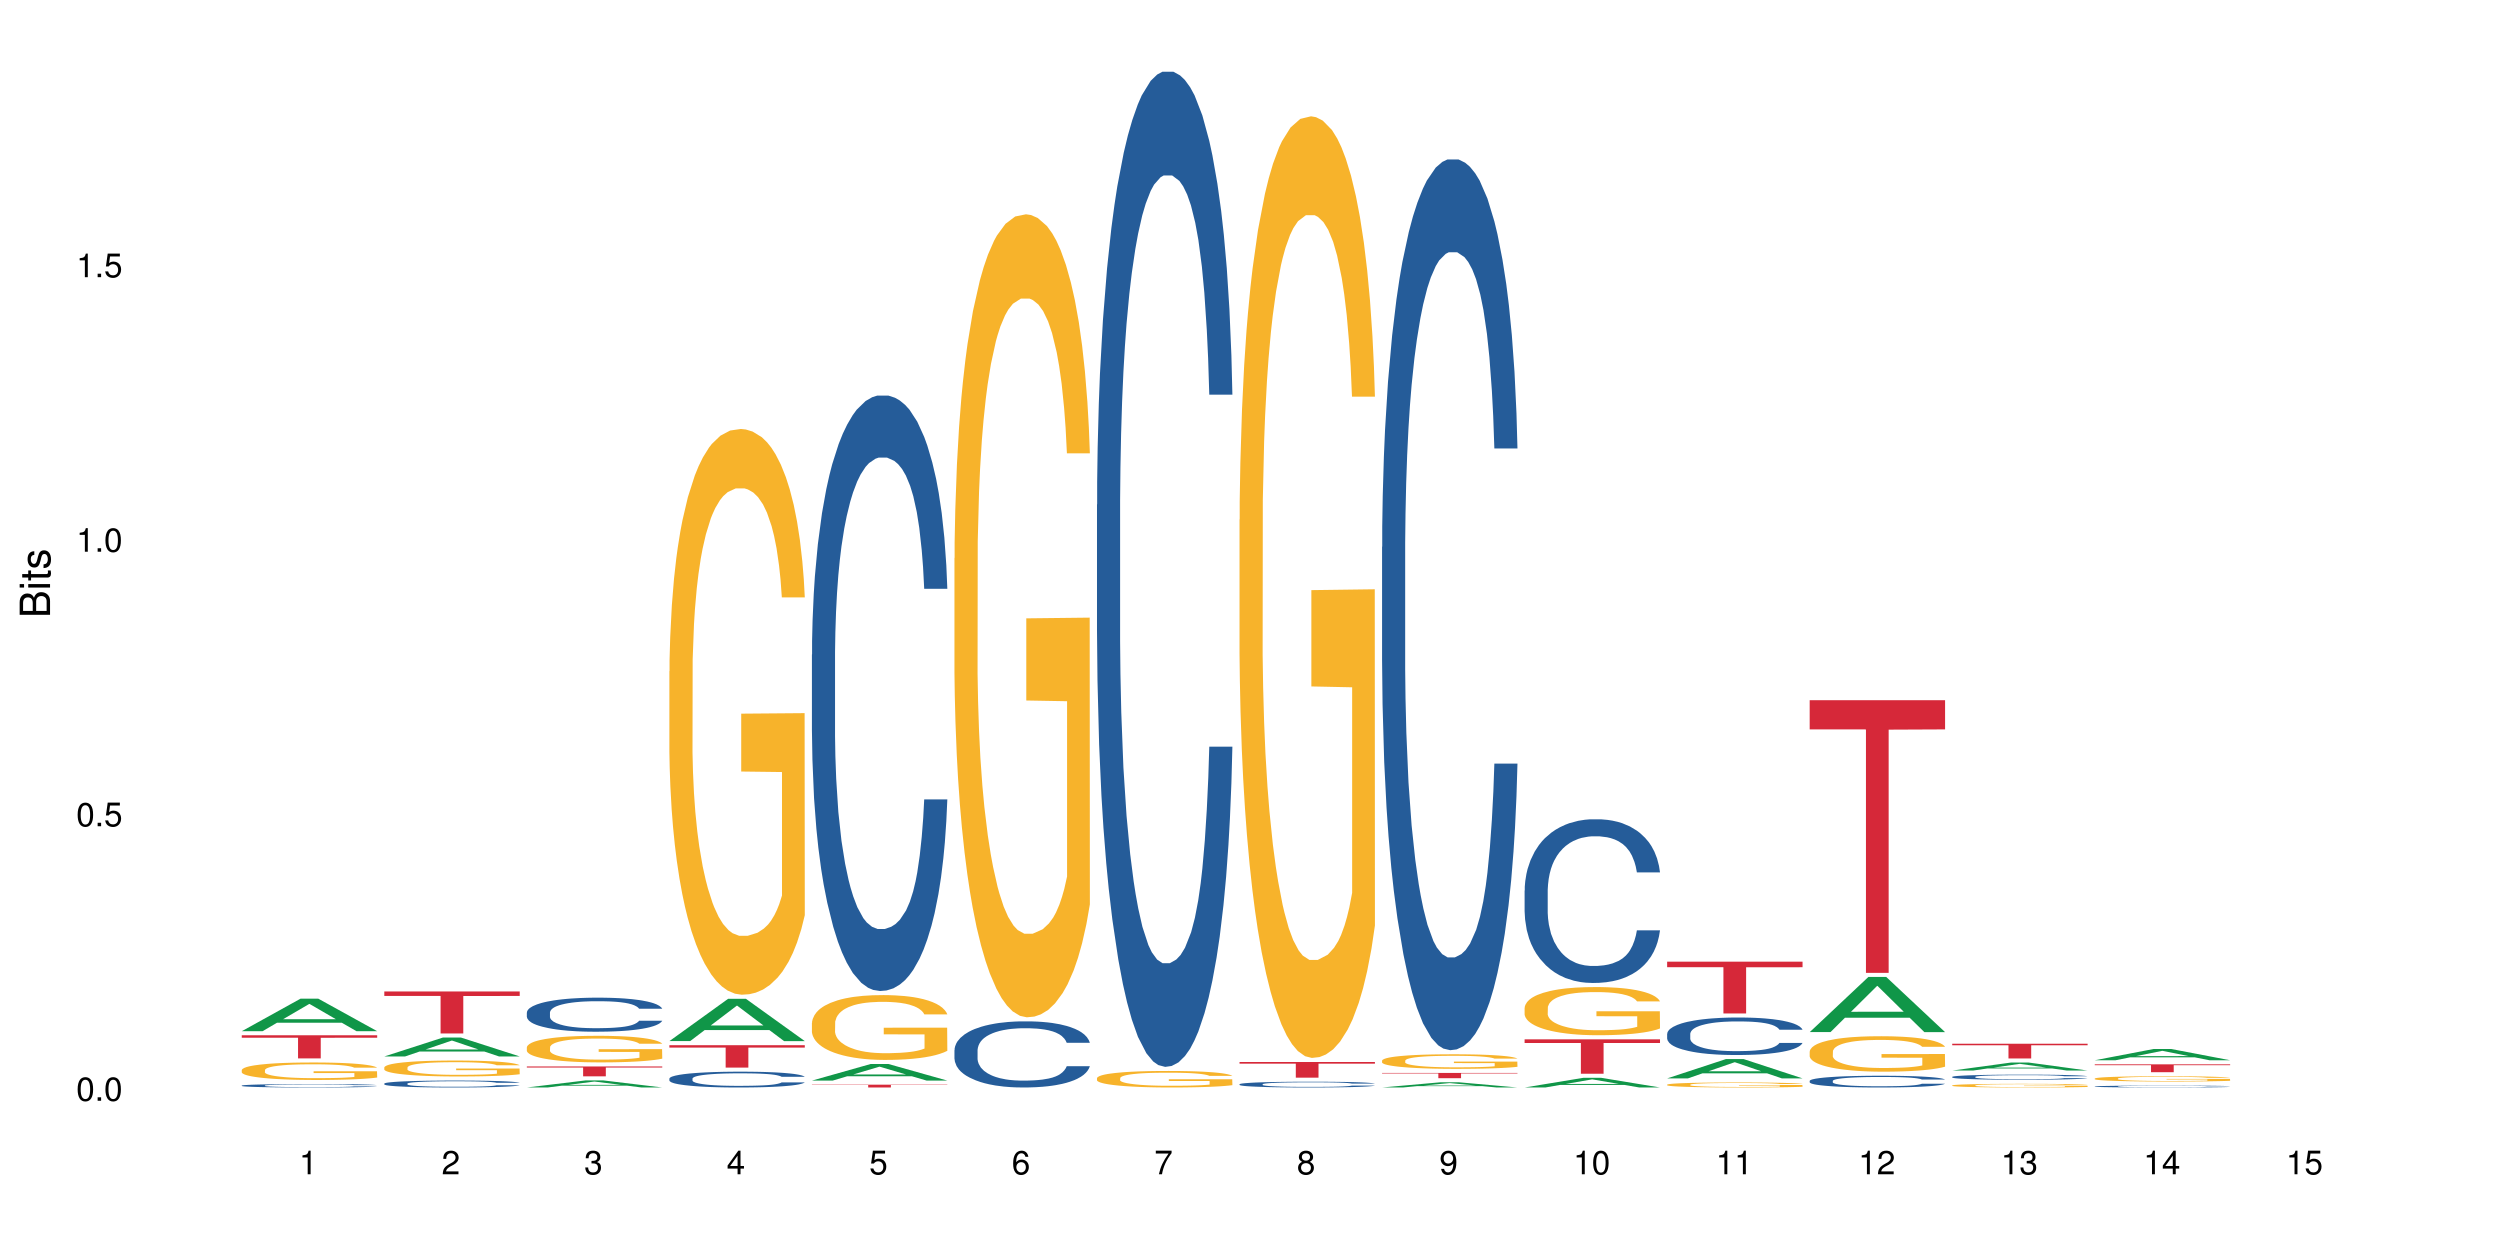 <?xml version="1.0" encoding="UTF-8"?>
<svg xmlns="http://www.w3.org/2000/svg" xmlns:xlink="http://www.w3.org/1999/xlink" width="720pt" height="360pt" viewBox="0 0 720 360" version="1.1">
<defs>
<g>
<symbol overflow="visible" id="glyph0-0">
<path style="stroke:none;" d=""/>
</symbol>
<symbol overflow="visible" id="glyph0-1">
<path style="stroke:none;" d="M 2.641 -6.797 C 2 -6.797 1.422 -6.531 1.078 -6.047 C 0.641 -5.453 0.406 -4.547 0.406 -3.297 C 0.406 -1 1.188 0.219 2.641 0.219 C 4.078 0.219 4.859 -1 4.859 -3.234 C 4.859 -4.562 4.656 -5.438 4.203 -6.047 C 3.844 -6.531 3.281 -6.797 2.641 -6.797 Z M 2.641 -6.047 C 3.547 -6.047 4 -5.125 4 -3.312 C 4 -1.375 3.562 -0.484 2.625 -0.484 C 1.734 -0.484 1.281 -1.422 1.281 -3.281 C 1.281 -5.141 1.734 -6.047 2.641 -6.047 Z M 2.641 -6.047 "/>
</symbol>
<symbol overflow="visible" id="glyph0-2">
<path style="stroke:none;" d="M 1.828 -1 L 0.828 -1 L 0.828 0 L 1.828 0 Z M 1.828 -1 "/>
</symbol>
<symbol overflow="visible" id="glyph0-3">
<path style="stroke:none;" d="M 4.562 -6.797 L 1.062 -6.797 L 0.547 -3.094 L 1.328 -3.094 C 1.719 -3.562 2.047 -3.734 2.578 -3.734 C 3.484 -3.734 4.062 -3.109 4.062 -2.094 C 4.062 -1.125 3.484 -0.531 2.578 -0.531 C 1.828 -0.531 1.375 -0.906 1.188 -1.672 L 0.328 -1.672 C 0.453 -1.109 0.547 -0.844 0.75 -0.594 C 1.125 -0.078 1.828 0.219 2.594 0.219 C 3.969 0.219 4.922 -0.781 4.922 -2.219 C 4.922 -3.562 4.031 -4.484 2.719 -4.484 C 2.25 -4.484 1.859 -4.359 1.469 -4.062 L 1.734 -5.969 L 4.562 -5.969 Z M 4.562 -6.797 "/>
</symbol>
<symbol overflow="visible" id="glyph0-4">
<path style="stroke:none;" d="M 2.484 -4.844 L 2.484 0 L 3.328 0 L 3.328 -6.797 L 2.766 -6.797 C 2.469 -5.75 2.281 -5.609 0.984 -5.453 L 0.984 -4.844 Z M 2.484 -4.844 "/>
</symbol>
<symbol overflow="visible" id="glyph0-5">
<path style="stroke:none;" d="M 4.859 -0.828 L 1.281 -0.828 C 1.359 -1.391 1.672 -1.75 2.5 -2.234 L 3.469 -2.75 C 4.406 -3.266 4.906 -3.969 4.906 -4.812 C 4.906 -5.375 4.672 -5.906 4.266 -6.266 C 3.859 -6.625 3.375 -6.797 2.719 -6.797 C 1.859 -6.797 1.219 -6.5 0.844 -5.922 C 0.609 -5.562 0.5 -5.125 0.484 -4.438 L 1.328 -4.438 C 1.359 -4.906 1.406 -5.188 1.531 -5.406 C 1.75 -5.812 2.188 -6.062 2.703 -6.062 C 3.469 -6.062 4.031 -5.516 4.031 -4.781 C 4.031 -4.25 3.719 -3.797 3.125 -3.438 L 2.234 -2.938 C 0.812 -2.141 0.406 -1.5 0.328 0 L 4.859 0 Z M 4.859 -0.828 "/>
</symbol>
<symbol overflow="visible" id="glyph0-6">
<path style="stroke:none;" d="M 2.125 -3.125 L 2.578 -3.125 C 3.516 -3.125 3.984 -2.703 3.984 -1.891 C 3.984 -1.031 3.469 -0.531 2.578 -0.531 C 1.656 -0.531 1.203 -0.984 1.156 -1.969 L 0.312 -1.969 C 0.344 -1.422 0.438 -1.078 0.609 -0.766 C 0.953 -0.109 1.625 0.219 2.547 0.219 C 3.953 0.219 4.859 -0.609 4.859 -1.906 C 4.859 -2.766 4.516 -3.25 3.703 -3.516 C 4.344 -3.766 4.656 -4.25 4.656 -4.938 C 4.656 -6.109 3.875 -6.797 2.578 -6.797 C 1.203 -6.797 0.484 -6.047 0.453 -4.609 L 1.297 -4.609 C 1.312 -5.016 1.344 -5.25 1.453 -5.453 C 1.641 -5.828 2.062 -6.062 2.594 -6.062 C 3.344 -6.062 3.797 -5.625 3.797 -4.906 C 3.797 -4.422 3.609 -4.141 3.25 -3.984 C 3.016 -3.891 2.719 -3.844 2.125 -3.844 Z M 2.125 -3.125 "/>
</symbol>
<symbol overflow="visible" id="glyph0-7">
<path style="stroke:none;" d="M 3.141 -1.625 L 3.141 0 L 3.984 0 L 3.984 -1.625 L 4.984 -1.625 L 4.984 -2.391 L 3.984 -2.391 L 3.984 -6.797 L 3.359 -6.797 L 0.266 -2.516 L 0.266 -1.625 Z M 3.141 -2.391 L 1 -2.391 L 3.141 -5.359 Z M 3.141 -2.391 "/>
</symbol>
<symbol overflow="visible" id="glyph0-8">
<path style="stroke:none;" d="M 4.781 -5.031 C 4.609 -6.141 3.891 -6.797 2.844 -6.797 C 2.094 -6.797 1.422 -6.438 1.031 -5.828 C 0.609 -5.172 0.406 -4.344 0.406 -3.094 C 0.406 -1.953 0.578 -1.234 0.984 -0.625 C 1.359 -0.078 1.953 0.219 2.703 0.219 C 3.984 0.219 4.922 -0.734 4.922 -2.078 C 4.922 -3.344 4.062 -4.234 2.844 -4.234 C 2.172 -4.234 1.641 -3.969 1.281 -3.469 C 1.281 -5.125 1.828 -6.047 2.797 -6.047 C 3.391 -6.047 3.797 -5.672 3.938 -5.031 Z M 2.734 -3.484 C 3.547 -3.484 4.062 -2.922 4.062 -2 C 4.062 -1.156 3.484 -0.531 2.703 -0.531 C 1.922 -0.531 1.328 -1.188 1.328 -2.047 C 1.328 -2.891 1.906 -3.484 2.734 -3.484 Z M 2.734 -3.484 "/>
</symbol>
<symbol overflow="visible" id="glyph0-9">
<path style="stroke:none;" d="M 4.984 -6.797 L 0.438 -6.797 L 0.438 -5.969 L 4.109 -5.969 C 2.5 -3.656 1.828 -2.234 1.328 0 L 2.219 0 C 2.594 -2.172 3.453 -4.047 4.984 -6.094 Z M 4.984 -6.797 "/>
</symbol>
<symbol overflow="visible" id="glyph0-10">
<path style="stroke:none;" d="M 3.75 -3.578 C 4.453 -4 4.688 -4.344 4.688 -4.984 C 4.688 -6.047 3.844 -6.797 2.641 -6.797 C 1.438 -6.797 0.594 -6.047 0.594 -4.984 C 0.594 -4.359 0.828 -4.016 1.516 -3.578 C 0.734 -3.203 0.359 -2.641 0.359 -1.891 C 0.359 -0.641 1.297 0.219 2.641 0.219 C 3.984 0.219 4.922 -0.641 4.922 -1.875 C 4.922 -2.641 4.531 -3.203 3.75 -3.578 Z M 2.641 -6.047 C 3.359 -6.047 3.812 -5.625 3.812 -4.969 C 3.812 -4.344 3.344 -3.922 2.641 -3.922 C 1.922 -3.922 1.453 -4.344 1.453 -4.984 C 1.453 -5.625 1.922 -6.047 2.641 -6.047 Z M 2.641 -3.203 C 3.484 -3.203 4.062 -2.672 4.062 -1.875 C 4.062 -1.062 3.484 -0.531 2.625 -0.531 C 1.797 -0.531 1.219 -1.078 1.219 -1.875 C 1.219 -2.672 1.797 -3.203 2.641 -3.203 Z M 2.641 -3.203 "/>
</symbol>
<symbol overflow="visible" id="glyph0-11">
<path style="stroke:none;" d="M 0.516 -1.547 C 0.672 -0.438 1.406 0.219 2.438 0.219 C 3.188 0.219 3.859 -0.141 4.266 -0.75 C 4.688 -1.406 4.891 -2.25 4.891 -3.484 C 4.891 -4.625 4.703 -5.359 4.312 -5.953 C 3.938 -6.5 3.344 -6.797 2.594 -6.797 C 1.297 -6.797 0.359 -5.844 0.359 -4.516 C 0.359 -3.25 1.234 -2.344 2.453 -2.344 C 3.094 -2.344 3.562 -2.578 4.016 -3.109 C 4 -1.453 3.469 -0.531 2.5 -0.531 C 1.906 -0.531 1.484 -0.906 1.359 -1.547 Z M 2.578 -6.062 C 3.375 -6.062 3.969 -5.406 3.969 -4.531 C 3.969 -3.688 3.375 -3.094 2.547 -3.094 C 1.734 -3.094 1.234 -3.672 1.234 -4.578 C 1.234 -5.438 1.797 -6.062 2.578 -6.062 Z M 2.578 -6.062 "/>
</symbol>
<symbol overflow="visible" id="glyph1-0">
<path style="stroke:none;" d=""/>
</symbol>
<symbol overflow="visible" id="glyph1-1">
<path style="stroke:none;" d="M 0 -0.953 L 0 -4.891 C 0 -5.719 -0.234 -6.344 -0.734 -6.797 C -1.188 -7.234 -1.812 -7.469 -2.5 -7.469 C -3.547 -7.469 -4.188 -7 -4.625 -5.875 C -4.984 -6.672 -5.641 -7.094 -6.531 -7.094 C -7.156 -7.094 -7.734 -6.859 -8.141 -6.391 C -8.562 -5.938 -8.75 -5.344 -8.75 -4.5 L -8.75 -0.953 Z M -4.984 -2.062 L -7.766 -2.062 L -7.766 -4.219 C -7.766 -4.844 -7.688 -5.203 -7.453 -5.5 C -7.219 -5.812 -6.859 -5.969 -6.375 -5.969 C -5.906 -5.969 -5.531 -5.812 -5.297 -5.5 C -5.062 -5.203 -4.984 -4.844 -4.984 -4.219 Z M -0.984 -2.062 L -4 -2.062 L -4 -4.781 C -4 -5.328 -3.859 -5.688 -3.578 -5.953 C -3.297 -6.219 -2.922 -6.359 -2.484 -6.359 C -2.062 -6.359 -1.688 -6.219 -1.406 -5.953 C -1.109 -5.688 -0.984 -5.328 -0.984 -4.781 Z M -0.984 -2.062 "/>
</symbol>
<symbol overflow="visible" id="glyph1-2">
<path style="stroke:none;" d="M -6.281 -1.797 L -6.281 -0.797 L 0 -0.797 L 0 -1.797 Z M -8.75 -1.797 L -8.75 -0.797 L -7.484 -0.797 L -7.484 -1.797 Z M -8.75 -1.797 "/>
</symbol>
<symbol overflow="visible" id="glyph1-3">
<path style="stroke:none;" d="M -6.281 -3.047 L -6.281 -2.016 L -8.016 -2.016 L -8.016 -1.016 L -6.281 -1.016 L -6.281 -0.172 L -5.469 -0.172 L -5.469 -1.016 L -0.719 -1.016 C -0.078 -1.016 0.281 -1.453 0.281 -2.234 C 0.281 -2.469 0.25 -2.719 0.188 -3.047 L -0.641 -3.047 C -0.609 -2.922 -0.594 -2.766 -0.594 -2.562 C -0.594 -2.141 -0.719 -2.016 -1.156 -2.016 L -5.469 -2.016 L -5.469 -3.047 Z M -6.281 -3.047 "/>
</symbol>
<symbol overflow="visible" id="glyph1-4">
<path style="stroke:none;" d="M -4.531 -5.25 C -5.766 -5.25 -6.469 -4.422 -6.469 -2.969 C -6.469 -1.516 -5.719 -0.562 -4.547 -0.562 C -3.562 -0.562 -3.094 -1.062 -2.734 -2.562 L -2.516 -3.484 C -2.344 -4.188 -2.094 -4.469 -1.625 -4.469 C -1.047 -4.469 -0.641 -3.875 -0.641 -3 C -0.641 -2.453 -0.797 -2 -1.062 -1.75 C -1.25 -1.594 -1.422 -1.531 -1.875 -1.469 L -1.875 -0.406 C -0.422 -0.453 0.281 -1.266 0.281 -2.922 C 0.281 -4.5 -0.5 -5.516 -1.719 -5.516 C -2.656 -5.516 -3.172 -4.984 -3.469 -3.734 L -3.703 -2.766 C -3.891 -1.953 -4.156 -1.609 -4.594 -1.609 C -5.172 -1.609 -5.547 -2.125 -5.547 -2.938 C -5.547 -3.75 -5.203 -4.172 -4.531 -4.203 Z M -4.531 -5.25 "/>
</symbol>
</g>
</defs>
<g id="surface46884">
<rect x="0" y="0" width="720" height="360" style="fill:rgb(100%,100%,100%);fill-opacity:1;stroke:none;"/>
<path style=" stroke:none;fill-rule:nonzero;fill:rgb(6.275%,58.824%,28.235%);fill-opacity:1;" d="M 69.629 296.977 L 69.672 296.965 L 86.547 287.621 L 91.672 287.621 L 108.629 296.984 L 102.668 296.984 L 98.418 294.539 L 79.797 294.539 L 75.629 296.977 L 69.629 296.977 L 81.586 293.527 L 96.711 293.52 L 89.172 289.148 L 89.086 289.141 L 89.004 289.168 L 81.547 293.52 L 81.586 293.527 Z M 69.629 296.977 "/>
<path style=" stroke:none;fill-rule:nonzero;fill:rgb(14.51%,36.078%,60%);fill-opacity:1;" d="M 69.629 312.637 L 69.676 312.637 L 69.676 312.617 L 69.82 312.582 L 70.152 312.539 L 70.484 312.508 L 71.34 312.457 L 72.531 312.402 L 73.766 312.363 L 74.672 312.34 L 75.48 312.324 L 77.332 312.289 L 78.523 312.273 L 79.809 312.258 L 81.375 312.242 L 82.52 312.234 L 85.086 312.219 L 86.988 312.211 L 93.551 312.211 L 94.93 312.219 L 96.453 312.223 L 97.738 312.234 L 99.973 312.254 L 101.969 312.277 L 102.871 312.293 L 104.301 312.32 L 105.395 312.348 L 106.156 312.371 L 107.012 312.402 L 107.77 312.445 L 108.344 312.492 L 108.629 312.527 L 101.969 312.527 L 101.637 312.492 L 101.258 312.465 L 100.543 312.43 L 99.828 312.402 L 98.832 312.375 L 97.926 312.359 L 96.691 312.34 L 95.598 312.332 L 94.453 312.324 L 93.359 312.316 L 91.27 312.312 L 87.938 312.312 L 86.086 312.32 L 85.086 312.328 L 83.66 312.34 L 82.66 312.352 L 81.473 312.371 L 80.664 312.387 L 79.664 312.41 L 78.949 312.43 L 78.141 312.457 L 77.668 312.48 L 77.238 312.508 L 76.859 312.535 L 76.574 312.566 L 76.383 312.602 L 76.289 312.633 L 76.289 312.773 L 76.383 312.805 L 76.621 312.844 L 77.238 312.898 L 78.141 312.945 L 79.188 312.984 L 80.188 313.012 L 80.758 313.023 L 81.52 313.039 L 82.707 313.059 L 84.422 313.074 L 85.418 313.082 L 86.941 313.09 L 88.512 313.094 L 90.602 313.094 L 92.457 313.09 L 93.695 313.086 L 94.977 313.078 L 96.738 313.062 L 97.832 313.047 L 98.781 313.031 L 99.496 313.012 L 99.973 313 L 100.684 312.973 L 101.258 312.941 L 101.684 312.91 L 101.969 312.879 L 108.629 312.879 L 108.344 312.914 L 107.914 312.949 L 107.484 312.977 L 106.82 313.008 L 106.059 313.035 L 104.965 313.066 L 104.062 313.086 L 102.871 313.109 L 101.777 313.129 L 100.59 313.145 L 98.832 313.16 L 97.688 313.168 L 96.453 313.18 L 94.977 313.184 L 93.125 313.191 L 91.125 313.195 L 87.273 313.195 L 85.801 313.191 L 83.848 313.184 L 81.426 313.168 L 79.664 313.148 L 78.285 313.133 L 77.098 313.113 L 75.766 313.09 L 74.051 313.051 L 73.008 313.02 L 72.293 312.992 L 71.484 312.957 L 70.914 312.926 L 70.246 312.875 L 69.773 312.812 L 69.629 312.762 Z M 69.629 312.637 "/>
<path style=" stroke:none;fill-rule:nonzero;fill:rgb(96.863%,70.196%,16.863%);fill-opacity:1;" d="M 69.629 308.152 L 69.676 308.148 L 69.676 308.055 L 69.867 307.848 L 70.344 307.562 L 70.961 307.328 L 71.625 307.145 L 72.055 307.047 L 72.77 306.91 L 73.387 306.809 L 74.957 306.602 L 76.953 306.41 L 78.047 306.324 L 79.285 306.246 L 81.043 306.16 L 81.852 306.129 L 84.324 306.055 L 87.133 306.008 L 90.223 305.996 L 91.648 306 L 93.598 306.016 L 96.262 306.066 L 97.785 306.113 L 98.973 306.16 L 100.211 306.219 L 101.73 306.312 L 103.16 306.422 L 104.301 306.531 L 105.441 306.672 L 106.391 306.816 L 107.199 306.98 L 107.914 307.172 L 108.344 307.332 L 108.629 307.496 L 102.016 307.496 L 101.637 307.332 L 101.207 307.211 L 100.496 307.059 L 99.781 306.945 L 99.066 306.859 L 97.738 306.738 L 96.594 306.668 L 95.168 306.602 L 93.789 306.559 L 92.219 306.531 L 91.27 306.523 L 88.746 306.523 L 86.465 306.555 L 85.133 306.594 L 84.184 306.629 L 82.852 306.699 L 82.043 306.754 L 81.566 306.789 L 80.141 306.934 L 79.188 307.062 L 78.664 307.148 L 78 307.289 L 77.523 307.41 L 77 307.598 L 76.715 307.734 L 76.336 308.047 L 76.289 308.875 L 76.43 309.051 L 76.715 309.238 L 77.098 309.406 L 77.668 309.578 L 78.238 309.715 L 79.234 309.895 L 80.094 310.012 L 80.758 310.09 L 82.043 310.215 L 82.566 310.258 L 83.801 310.34 L 85.086 310.402 L 86.656 310.457 L 87.844 310.488 L 89.746 310.508 L 92.172 310.508 L 95.027 310.48 L 96.832 310.445 L 98.07 310.41 L 98.879 310.375 L 99.875 310.324 L 100.59 310.281 L 101.258 310.23 L 102.062 310.152 L 102.062 309.051 L 90.316 309.047 L 90.316 308.531 L 108.578 308.527 L 108.629 310.324 L 107.629 310.449 L 106.391 310.57 L 105.203 310.66 L 103.965 310.738 L 102.207 310.828 L 100.781 310.883 L 98.594 310.945 L 96.594 310.988 L 94.504 311.016 L 92.648 311.031 L 90.461 311.035 L 88.512 311.023 L 86.418 310.996 L 84.754 310.961 L 83.23 310.914 L 81.711 310.855 L 79.809 310.758 L 78.57 310.68 L 77.285 310.582 L 76.004 310.469 L 74.859 310.344 L 74.102 310.246 L 73.34 310.137 L 72.531 310 L 71.77 309.844 L 71.199 309.699 L 70.676 309.539 L 70.297 309.387 L 69.914 309.18 L 69.723 309.012 L 69.629 308.871 Z M 69.629 308.152 "/>
<path style=" stroke:none;fill-rule:nonzero;fill:rgb(83.922%,15.686%,22.353%);fill-opacity:1;" d="M 69.629 298.16 L 108.629 298.16 L 108.629 298.871 L 92.375 298.879 L 92.375 304.82 L 85.836 304.82 L 85.836 298.883 L 85.742 298.871 L 69.629 298.871 Z M 69.629 298.16 "/>
<path style=" stroke:none;fill-rule:nonzero;fill:rgb(6.275%,58.824%,28.235%);fill-opacity:1;" d="M 110.68 304.254 L 110.723 304.25 L 127.598 298.801 L 132.719 298.801 L 149.68 304.258 L 143.719 304.258 L 139.469 302.836 L 120.848 302.836 L 116.68 304.254 L 110.68 304.254 L 122.637 302.246 L 137.762 302.238 L 130.223 299.695 L 130.137 299.688 L 130.055 299.703 L 122.598 302.238 L 122.637 302.246 Z M 110.68 304.254 "/>
<path style=" stroke:none;fill-rule:nonzero;fill:rgb(14.51%,36.078%,60%);fill-opacity:1;" d="M 110.68 312.066 L 110.727 312.066 L 110.727 312.023 L 110.871 311.953 L 111.203 311.867 L 111.535 311.805 L 112.391 311.699 L 113.582 311.594 L 114.816 311.512 L 115.723 311.465 L 116.531 311.43 L 118.383 311.363 L 119.574 311.328 L 120.859 311.297 L 122.426 311.266 L 123.57 311.246 L 126.137 311.219 L 128.039 311.203 L 129.512 311.199 L 132.699 311.199 L 134.602 311.207 L 135.98 311.215 L 137.504 311.23 L 138.789 311.246 L 141.023 311.285 L 143.02 311.34 L 143.922 311.367 L 145.352 311.422 L 146.445 311.48 L 147.207 311.527 L 148.062 311.594 L 148.82 311.676 L 149.395 311.77 L 149.68 311.848 L 143.02 311.848 L 142.688 311.773 L 142.305 311.719 L 141.594 311.645 L 140.879 311.59 L 139.883 311.535 L 138.977 311.504 L 137.742 311.469 L 136.648 311.445 L 135.504 311.43 L 134.41 311.418 L 132.32 311.406 L 129.895 311.406 L 128.988 311.41 L 127.137 311.426 L 126.137 311.438 L 124.711 311.465 L 123.711 311.488 L 122.523 311.523 L 121.715 311.555 L 120.715 311.602 L 120 311.645 L 119.191 311.703 L 118.719 311.75 L 118.289 311.801 L 117.91 311.863 L 117.625 311.926 L 117.434 311.992 L 117.34 312.059 L 117.34 312.34 L 117.434 312.406 L 117.672 312.484 L 118.289 312.594 L 119.191 312.691 L 120.238 312.77 L 121.238 312.824 L 121.809 312.848 L 122.57 312.879 L 123.758 312.914 L 125.473 312.953 L 126.469 312.965 L 127.992 312.98 L 129.562 312.988 L 131.652 312.988 L 133.508 312.98 L 134.746 312.973 L 136.027 312.957 L 137.789 312.926 L 138.883 312.898 L 139.832 312.863 L 140.547 312.828 L 141.023 312.797 L 141.734 312.742 L 142.305 312.68 L 142.734 312.617 L 143.02 312.555 L 149.68 312.555 L 149.395 312.625 L 148.965 312.699 L 148.535 312.75 L 147.871 312.812 L 147.109 312.871 L 146.016 312.934 L 145.113 312.977 L 143.922 313.023 L 142.828 313.059 L 141.641 313.09 L 139.883 313.125 L 138.738 313.145 L 137.504 313.16 L 136.027 313.176 L 134.176 313.188 L 132.176 313.195 L 130.32 313.195 L 128.324 313.191 L 126.852 313.184 L 124.898 313.168 L 122.473 313.137 L 120.715 313.102 L 119.336 313.066 L 118.148 313.031 L 116.816 312.98 L 115.102 312.898 L 114.059 312.84 L 113.344 312.785 L 112.535 312.715 L 111.965 312.652 L 111.297 312.551 L 110.824 312.422 L 110.68 312.32 Z M 110.68 312.066 "/>
<path style=" stroke:none;fill-rule:nonzero;fill:rgb(96.863%,70.196%,16.863%);fill-opacity:1;" d="M 110.68 307.398 L 110.727 307.395 L 110.727 307.312 L 110.918 307.121 L 111.395 306.863 L 112.012 306.648 L 112.676 306.48 L 113.105 306.395 L 113.82 306.27 L 114.438 306.176 L 116.008 305.988 L 118.004 305.812 L 119.098 305.734 L 120.336 305.664 L 122.094 305.586 L 122.902 305.555 L 125.375 305.488 L 128.18 305.445 L 131.273 305.434 L 132.699 305.438 L 134.648 305.453 L 137.312 305.5 L 138.836 305.543 L 140.023 305.586 L 141.262 305.641 L 142.781 305.723 L 144.207 305.824 L 145.352 305.926 L 146.492 306.051 L 147.441 306.184 L 148.25 306.332 L 148.965 306.508 L 149.395 306.652 L 149.68 306.801 L 143.066 306.801 L 142.688 306.652 L 142.258 306.539 L 141.547 306.402 L 140.832 306.301 L 140.117 306.223 L 138.789 306.113 L 137.645 306.047 L 136.219 305.988 L 134.84 305.949 L 133.27 305.926 L 132.32 305.914 L 129.797 305.914 L 127.516 305.945 L 126.184 305.977 L 125.234 306.012 L 123.902 306.074 L 123.094 306.125 L 122.617 306.16 L 121.191 306.289 L 120.238 306.406 L 119.715 306.484 L 119.051 306.613 L 118.574 306.727 L 118.051 306.891 L 117.766 307.02 L 117.387 307.305 L 117.34 308.059 L 117.48 308.219 L 117.766 308.391 L 118.148 308.539 L 118.719 308.699 L 119.289 308.82 L 120.285 308.984 L 121.145 309.094 L 121.809 309.164 L 123.094 309.277 L 123.617 309.316 L 124.852 309.391 L 126.137 309.449 L 127.707 309.5 L 128.895 309.527 L 130.797 309.547 L 133.223 309.547 L 136.078 309.52 L 137.883 309.488 L 139.121 309.453 L 139.93 309.426 L 140.926 309.379 L 141.641 309.336 L 142.305 309.289 L 143.113 309.219 L 143.113 308.219 L 131.367 308.215 L 131.367 307.742 L 149.629 307.738 L 149.68 309.379 L 148.68 309.492 L 147.441 309.602 L 146.254 309.684 L 145.016 309.758 L 143.258 309.836 L 141.832 309.887 L 139.645 309.945 L 137.645 309.984 L 135.555 310.008 L 133.699 310.02 L 131.512 310.023 L 129.562 310.016 L 127.469 309.992 L 125.805 309.957 L 124.281 309.914 L 122.762 309.859 L 120.859 309.773 L 119.621 309.703 L 118.336 309.613 L 117.055 309.508 L 115.91 309.395 L 115.152 309.309 L 114.391 309.207 L 113.582 309.082 L 112.82 308.938 L 112.25 308.809 L 111.727 308.66 L 111.348 308.523 L 110.965 308.336 L 110.773 308.184 L 110.68 308.055 Z M 110.68 307.398 "/>
<path style=" stroke:none;fill-rule:nonzero;fill:rgb(83.922%,15.686%,22.353%);fill-opacity:1;" d="M 110.68 285.539 L 149.68 285.539 L 149.68 286.836 L 133.426 286.844 L 133.426 297.629 L 126.887 297.629 L 126.887 286.855 L 126.793 286.836 L 110.68 286.836 Z M 110.68 285.539 "/>
<path style=" stroke:none;fill-rule:nonzero;fill:rgb(6.275%,58.824%,28.235%);fill-opacity:1;" d="M 151.73 313.195 L 151.773 313.191 L 168.648 311.16 L 173.77 311.16 L 190.73 313.195 L 184.77 313.195 L 180.52 312.664 L 161.898 312.664 L 157.73 313.195 L 151.73 313.195 L 163.688 312.445 L 178.812 312.441 L 171.27 311.492 L 171.188 311.488 L 171.105 311.496 L 163.648 312.441 L 163.688 312.445 Z M 151.73 313.195 "/>
<path style=" stroke:none;fill-rule:nonzero;fill:rgb(14.51%,36.078%,60%);fill-opacity:1;" d="M 151.73 291.598 L 151.777 291.59 L 151.777 291.375 L 151.922 291.035 L 152.254 290.605 L 152.586 290.309 L 153.441 289.781 L 154.633 289.27 L 155.867 288.875 L 156.773 288.645 L 157.582 288.465 L 159.434 288.133 L 160.625 287.961 L 161.91 287.809 L 163.477 287.656 L 164.617 287.57 L 167.188 287.426 L 169.09 287.363 L 170.562 287.336 L 173.75 287.336 L 175.652 287.371 L 177.031 287.418 L 178.555 287.488 L 179.84 287.57 L 182.074 287.766 L 184.07 288.016 L 184.973 288.16 L 186.402 288.438 L 187.496 288.707 L 188.254 288.938 L 189.113 289.27 L 189.871 289.672 L 190.445 290.129 L 190.73 290.516 L 184.07 290.516 L 183.738 290.156 L 183.355 289.879 L 182.645 289.512 L 181.93 289.254 L 180.934 288.992 L 180.027 288.824 L 178.793 288.652 L 177.699 288.543 L 176.555 288.465 L 175.461 288.41 L 173.371 288.355 L 170.945 288.355 L 170.039 288.375 L 168.188 288.445 L 167.188 288.508 L 165.762 288.633 L 164.762 288.75 L 163.574 288.93 L 162.766 289.082 L 161.766 289.316 L 161.051 289.52 L 160.242 289.816 L 159.77 290.039 L 159.34 290.293 L 158.961 290.586 L 158.676 290.902 L 158.484 291.23 L 158.391 291.555 L 158.391 292.941 L 158.484 293.266 L 158.723 293.641 L 159.34 294.188 L 160.242 294.664 L 161.289 295.039 L 162.289 295.309 L 162.859 295.434 L 163.621 295.578 L 164.809 295.754 L 166.52 295.934 L 167.52 296.008 L 169.043 296.078 L 170.613 296.113 L 172.703 296.113 L 174.559 296.078 L 175.797 296.035 L 177.078 295.961 L 178.84 295.809 L 179.934 295.668 L 180.883 295.496 L 181.598 295.324 L 182.074 295.184 L 182.785 294.906 L 183.355 294.602 L 183.785 294.285 L 184.07 293.98 L 190.73 293.98 L 190.445 294.34 L 190.016 294.691 L 189.586 294.949 L 188.922 295.262 L 188.16 295.539 L 187.066 295.855 L 186.164 296.059 L 184.973 296.285 L 183.879 296.453 L 182.691 296.605 L 180.934 296.785 L 179.789 296.875 L 178.555 296.957 L 177.078 297.027 L 175.227 297.09 L 173.227 297.125 L 171.371 297.137 L 169.375 297.117 L 167.902 297.082 L 165.949 297 L 163.523 296.84 L 161.766 296.668 L 160.387 296.5 L 159.199 296.32 L 157.867 296.078 L 156.152 295.684 L 155.105 295.379 L 154.395 295.129 L 153.586 294.781 L 153.016 294.465 L 152.348 293.965 L 151.875 293.328 L 151.73 292.836 Z M 151.73 291.598 "/>
<path style=" stroke:none;fill-rule:nonzero;fill:rgb(96.863%,70.196%,16.863%);fill-opacity:1;" d="M 151.73 301.59 L 151.777 301.582 L 151.777 301.445 L 151.969 301.129 L 152.445 300.695 L 153.062 300.34 L 153.727 300.059 L 154.156 299.91 L 154.871 299.703 L 155.488 299.547 L 157.059 299.234 L 159.055 298.941 L 160.148 298.812 L 161.387 298.695 L 163.145 298.562 L 163.953 298.512 L 166.426 298.402 L 169.23 298.332 L 172.324 298.309 L 173.75 298.316 L 175.699 298.344 L 178.363 298.422 L 179.887 298.492 L 181.074 298.562 L 182.312 298.652 L 183.832 298.793 L 185.258 298.961 L 186.402 299.129 L 187.543 299.34 L 188.492 299.562 L 189.301 299.809 L 190.016 300.102 L 190.445 300.344 L 190.73 300.59 L 184.117 300.59 L 183.738 300.344 L 183.309 300.156 L 182.598 299.926 L 181.883 299.758 L 181.168 299.625 L 179.84 299.441 L 178.695 299.332 L 177.27 299.234 L 175.891 299.172 L 174.32 299.129 L 173.371 299.113 L 170.848 299.113 L 168.566 299.164 L 167.234 299.219 L 166.285 299.273 L 164.953 299.379 L 164.145 299.465 L 163.668 299.52 L 162.242 299.738 L 161.289 299.934 L 160.766 300.066 L 160.102 300.277 L 159.625 300.465 L 159.102 300.742 L 158.816 300.953 L 158.438 301.43 L 158.391 302.688 L 158.531 302.953 L 158.816 303.242 L 159.199 303.492 L 159.77 303.758 L 160.34 303.961 L 161.336 304.234 L 162.195 304.414 L 162.859 304.535 L 164.145 304.723 L 164.668 304.785 L 165.902 304.914 L 167.188 305.012 L 168.758 305.094 L 169.945 305.137 L 171.848 305.172 L 174.273 305.172 L 177.129 305.129 L 178.934 305.074 L 180.172 305.016 L 180.98 304.969 L 181.977 304.891 L 182.691 304.82 L 183.355 304.746 L 184.164 304.625 L 184.164 302.953 L 172.418 302.945 L 172.418 302.164 L 190.68 302.156 L 190.73 304.891 L 189.73 305.082 L 188.492 305.262 L 187.305 305.402 L 186.066 305.52 L 184.309 305.652 L 182.883 305.738 L 180.695 305.836 L 178.695 305.898 L 176.605 305.941 L 174.75 305.961 L 172.562 305.969 L 170.613 305.953 L 168.52 305.914 L 166.855 305.855 L 165.332 305.785 L 163.812 305.695 L 161.91 305.551 L 160.672 305.43 L 159.387 305.281 L 158.105 305.109 L 156.961 304.918 L 156.203 304.773 L 155.441 304.605 L 154.633 304.395 L 153.871 304.156 L 153.301 303.941 L 152.777 303.695 L 152.398 303.465 L 152.016 303.148 L 151.824 302.898 L 151.73 302.68 Z M 151.73 301.59 "/>
<path style=" stroke:none;fill-rule:nonzero;fill:rgb(83.922%,15.686%,22.353%);fill-opacity:1;" d="M 151.73 307.145 L 190.73 307.145 L 190.73 307.449 L 174.477 307.449 L 174.477 309.984 L 167.938 309.984 L 167.938 307.453 L 167.84 307.449 L 151.73 307.449 Z M 151.73 307.145 "/>
<path style=" stroke:none;fill-rule:nonzero;fill:rgb(6.275%,58.824%,28.235%);fill-opacity:1;" d="M 192.781 299.828 L 192.824 299.816 L 209.695 287.656 L 214.82 287.656 L 231.781 299.84 L 225.82 299.84 L 221.57 296.656 L 202.949 296.656 L 198.781 299.828 L 192.781 299.828 L 204.738 295.344 L 219.863 295.332 L 212.32 289.645 L 212.238 289.633 L 212.156 289.668 L 204.699 295.332 L 204.738 295.344 Z M 192.781 299.828 "/>
<path style=" stroke:none;fill-rule:nonzero;fill:rgb(14.51%,36.078%,60%);fill-opacity:1;" d="M 192.781 310.625 L 192.828 310.621 L 192.828 310.523 L 192.973 310.363 L 193.305 310.164 L 193.637 310.027 L 194.492 309.781 L 195.684 309.543 L 196.918 309.359 L 197.824 309.254 L 198.633 309.168 L 200.484 309.016 L 201.676 308.938 L 202.957 308.867 L 204.527 308.797 L 205.668 308.754 L 208.238 308.688 L 210.141 308.66 L 211.613 308.645 L 214.801 308.645 L 216.703 308.664 L 218.082 308.684 L 219.605 308.715 L 220.887 308.754 L 223.125 308.844 L 225.121 308.961 L 226.023 309.027 L 227.453 309.156 L 228.547 309.281 L 229.305 309.391 L 230.164 309.543 L 230.922 309.73 L 231.496 309.945 L 231.781 310.121 L 225.121 310.121 L 224.789 309.957 L 224.406 309.828 L 223.695 309.656 L 222.98 309.535 L 221.984 309.414 L 221.078 309.336 L 219.844 309.258 L 218.75 309.207 L 217.605 309.168 L 216.512 309.145 L 214.422 309.121 L 211.996 309.121 L 211.09 309.129 L 209.238 309.16 L 208.238 309.191 L 206.812 309.25 L 205.812 309.305 L 204.625 309.387 L 203.816 309.457 L 202.816 309.566 L 202.102 309.66 L 201.293 309.797 L 200.82 309.902 L 200.391 310.02 L 200.012 310.156 L 199.727 310.301 L 199.535 310.453 L 199.441 310.605 L 199.441 311.25 L 199.535 311.398 L 199.773 311.574 L 200.391 311.828 L 201.293 312.047 L 202.34 312.223 L 203.34 312.348 L 203.91 312.406 L 204.672 312.473 L 205.859 312.555 L 207.57 312.637 L 208.57 312.672 L 210.094 312.703 L 211.664 312.723 L 213.754 312.723 L 215.609 312.703 L 216.848 312.684 L 218.129 312.652 L 219.891 312.582 L 220.984 312.516 L 221.934 312.434 L 222.648 312.355 L 223.125 312.289 L 223.836 312.16 L 224.406 312.02 L 224.836 311.875 L 225.121 311.73 L 231.781 311.73 L 231.496 311.898 L 231.066 312.059 L 230.637 312.18 L 229.973 312.328 L 229.211 312.457 L 228.117 312.602 L 227.215 312.695 L 226.023 312.801 L 224.93 312.879 L 223.742 312.949 L 221.984 313.035 L 220.84 313.074 L 219.605 313.113 L 218.129 313.145 L 216.277 313.176 L 214.277 313.191 L 212.422 313.195 L 210.426 313.188 L 208.953 313.172 L 207 313.133 L 204.574 313.059 L 202.816 312.98 L 201.438 312.902 L 200.25 312.816 L 198.918 312.703 L 197.203 312.523 L 196.156 312.379 L 195.445 312.266 L 194.637 312.102 L 194.066 311.957 L 193.398 311.723 L 192.926 311.43 L 192.781 311.199 Z M 192.781 310.625 "/>
<path style=" stroke:none;fill-rule:nonzero;fill:rgb(96.863%,70.196%,16.863%);fill-opacity:1;" d="M 192.781 193.332 L 192.828 193.184 L 192.828 190.207 L 193.02 183.512 L 193.496 174.285 L 194.113 166.695 L 194.777 160.746 L 195.207 157.621 L 195.922 153.156 L 196.539 149.883 L 198.109 143.188 L 200.105 136.938 L 201.199 134.258 L 202.438 131.73 L 204.195 128.902 L 205.004 127.859 L 207.477 125.48 L 210.281 123.992 L 213.375 123.543 L 214.801 123.695 L 216.75 124.289 L 219.414 125.926 L 220.938 127.414 L 222.125 128.902 L 223.363 130.836 L 224.883 133.812 L 226.309 137.383 L 227.453 140.953 L 228.594 145.418 L 229.543 150.18 L 230.352 155.387 L 231.066 161.637 L 231.496 166.844 L 231.781 172.055 L 225.168 172.055 L 224.789 166.844 L 224.359 162.828 L 223.648 157.918 L 222.934 154.348 L 222.219 151.52 L 220.887 147.648 L 219.746 145.27 L 218.32 143.188 L 216.941 141.848 L 215.371 140.953 L 214.422 140.656 L 211.898 140.656 L 209.617 141.699 L 208.285 142.891 L 207.336 144.078 L 206.004 146.312 L 205.195 148.098 L 204.719 149.285 L 203.293 153.898 L 202.34 158.066 L 201.816 160.895 L 201.152 165.359 L 200.676 169.375 L 200.152 175.328 L 199.867 179.789 L 199.488 189.91 L 199.441 216.691 L 199.582 222.348 L 199.867 228.449 L 200.25 233.805 L 200.82 239.461 L 201.391 243.773 L 202.387 249.578 L 203.246 253.445 L 203.91 255.977 L 205.195 259.992 L 205.719 261.332 L 206.953 264.012 L 208.238 266.094 L 209.809 267.879 L 210.996 268.773 L 212.898 269.516 L 215.324 269.516 L 218.18 268.625 L 219.984 267.434 L 221.223 266.242 L 222.031 265.203 L 223.027 263.566 L 223.742 262.078 L 224.406 260.441 L 225.215 257.91 L 225.215 222.348 L 213.469 222.199 L 213.469 205.535 L 231.73 205.383 L 231.781 263.566 L 230.781 267.582 L 229.543 271.453 L 228.355 274.426 L 227.117 276.957 L 225.359 279.785 L 223.934 281.57 L 221.746 283.652 L 219.746 284.992 L 217.656 285.887 L 215.801 286.332 L 213.613 286.48 L 211.664 286.184 L 209.57 285.289 L 207.906 284.098 L 206.383 282.613 L 204.859 280.676 L 202.957 277.551 L 201.723 275.023 L 200.438 271.898 L 199.152 268.18 L 198.012 264.16 L 197.25 261.035 L 196.492 257.465 L 195.684 253 L 194.922 247.941 L 194.352 243.328 L 193.828 238.121 L 193.445 233.211 L 193.066 226.516 L 192.875 221.156 L 192.781 216.543 Z M 192.781 193.332 "/>
<path style=" stroke:none;fill-rule:nonzero;fill:rgb(83.922%,15.686%,22.353%);fill-opacity:1;" d="M 192.781 301.012 L 231.781 301.012 L 231.781 301.703 L 215.527 301.711 L 215.527 307.473 L 208.988 307.473 L 208.988 301.715 L 208.891 301.703 L 192.781 301.703 Z M 192.781 301.012 "/>
<path style=" stroke:none;fill-rule:nonzero;fill:rgb(6.275%,58.824%,28.235%);fill-opacity:1;" d="M 233.832 311.207 L 233.875 311.203 L 250.746 306.434 L 255.871 306.434 L 272.832 311.211 L 266.871 311.211 L 262.621 309.965 L 244 309.965 L 239.832 311.207 L 233.832 311.207 L 245.789 309.449 L 260.914 309.441 L 253.371 307.215 L 253.289 307.207 L 253.207 307.223 L 245.75 309.441 L 245.789 309.449 Z M 233.832 311.207 "/>
<path style=" stroke:none;fill-rule:nonzero;fill:rgb(14.51%,36.078%,60%);fill-opacity:1;" d="M 233.832 188.539 L 233.879 188.383 L 233.879 184.621 L 234.023 178.664 L 234.355 171.141 L 234.688 165.965 L 235.543 156.719 L 236.734 147.781 L 237.969 140.887 L 238.875 136.812 L 239.684 133.676 L 241.535 127.875 L 242.727 124.898 L 244.008 122.234 L 245.578 119.566 L 246.719 118 L 249.289 115.492 L 251.191 114.395 L 252.664 113.926 L 255.852 113.926 L 257.754 114.551 L 259.133 115.336 L 260.656 116.59 L 261.938 118 L 264.176 121.449 L 266.172 125.84 L 267.074 128.348 L 268.504 133.207 L 269.598 137.906 L 270.355 141.984 L 271.215 147.781 L 271.973 154.836 L 272.543 162.832 L 272.832 169.57 L 266.172 169.57 L 265.84 163.301 L 265.457 158.441 L 264.746 152.016 L 264.031 147.469 L 263.031 142.926 L 262.129 139.945 L 260.895 136.969 L 259.801 135.086 L 258.656 133.676 L 257.562 132.734 L 255.473 131.793 L 253.047 131.793 L 252.141 132.109 L 250.289 133.363 L 249.289 134.461 L 247.863 136.652 L 246.863 138.691 L 245.676 141.828 L 244.867 144.492 L 243.867 148.566 L 243.152 152.172 L 242.344 157.344 L 241.871 161.266 L 241.441 165.652 L 241.062 170.824 L 240.777 176.312 L 240.586 182.113 L 240.492 187.754 L 240.492 212.051 L 240.586 217.695 L 240.824 224.277 L 241.441 233.84 L 242.344 242.148 L 243.391 248.73 L 244.391 253.434 L 244.961 255.629 L 245.723 258.137 L 246.91 261.27 L 248.621 264.406 L 249.621 265.66 L 251.145 266.914 L 252.711 267.543 L 254.805 267.543 L 256.66 266.914 L 257.898 266.129 L 259.18 264.875 L 260.941 262.211 L 262.035 259.703 L 262.984 256.727 L 263.699 253.746 L 264.176 251.238 L 264.887 246.379 L 265.457 241.051 L 265.887 235.562 L 266.172 230.234 L 272.832 230.234 L 272.543 236.504 L 272.117 242.617 L 271.688 247.164 L 271.023 252.648 L 270.262 257.508 L 269.168 262.996 L 268.266 266.602 L 267.074 270.52 L 265.98 273.5 L 264.793 276.164 L 263.031 279.297 L 261.891 280.867 L 260.656 282.277 L 259.18 283.531 L 257.324 284.629 L 255.328 285.254 L 253.473 285.41 L 251.477 285.098 L 250.004 284.473 L 248.051 283.059 L 245.625 280.238 L 243.867 277.262 L 242.488 274.281 L 241.297 271.148 L 239.969 266.914 L 238.254 260.016 L 237.207 254.688 L 236.496 250.301 L 235.688 244.184 L 235.117 238.699 L 234.449 229.922 L 233.977 218.793 L 233.832 210.172 Z M 233.832 188.539 "/>
<path style=" stroke:none;fill-rule:nonzero;fill:rgb(96.863%,70.196%,16.863%);fill-opacity:1;" d="M 233.832 294.582 L 233.879 294.566 L 233.879 294.227 L 234.07 293.457 L 234.547 292.402 L 235.164 291.531 L 235.828 290.848 L 236.258 290.492 L 236.973 289.98 L 237.59 289.605 L 239.16 288.836 L 241.156 288.121 L 242.25 287.812 L 243.488 287.523 L 245.246 287.199 L 246.055 287.082 L 248.527 286.809 L 251.332 286.637 L 254.426 286.586 L 255.852 286.602 L 257.801 286.672 L 260.465 286.859 L 261.988 287.031 L 263.176 287.199 L 264.414 287.422 L 265.934 287.762 L 267.359 288.172 L 268.504 288.582 L 269.645 289.094 L 270.594 289.637 L 271.402 290.234 L 272.117 290.953 L 272.543 291.547 L 272.832 292.145 L 266.219 292.145 L 265.84 291.547 L 265.41 291.086 L 264.699 290.523 L 263.984 290.117 L 263.27 289.793 L 261.938 289.348 L 260.797 289.074 L 259.371 288.836 L 257.992 288.684 L 256.422 288.582 L 255.473 288.547 L 252.949 288.547 L 250.668 288.668 L 249.336 288.805 L 248.387 288.938 L 247.055 289.195 L 246.246 289.398 L 245.77 289.535 L 244.344 290.066 L 243.391 290.543 L 242.867 290.867 L 242.203 291.379 L 241.727 291.84 L 241.203 292.52 L 240.918 293.031 L 240.539 294.191 L 240.492 297.262 L 240.633 297.91 L 240.918 298.605 L 241.297 299.223 L 241.871 299.867 L 242.441 300.363 L 243.438 301.027 L 244.297 301.473 L 244.961 301.762 L 246.246 302.223 L 246.77 302.375 L 248.004 302.684 L 249.289 302.922 L 250.859 303.125 L 252.047 303.227 L 253.949 303.312 L 256.375 303.312 L 259.227 303.211 L 261.035 303.074 L 262.273 302.938 L 263.082 302.82 L 264.078 302.633 L 264.793 302.461 L 265.457 302.273 L 266.266 301.984 L 266.266 297.91 L 254.52 297.891 L 254.52 295.98 L 272.781 295.965 L 272.832 302.633 L 271.832 303.094 L 270.594 303.535 L 269.406 303.875 L 268.168 304.168 L 266.41 304.488 L 264.984 304.695 L 262.797 304.934 L 260.797 305.086 L 258.707 305.188 L 256.852 305.242 L 254.664 305.258 L 252.711 305.223 L 250.621 305.121 L 248.957 304.984 L 247.434 304.812 L 245.91 304.594 L 244.008 304.234 L 242.773 303.945 L 241.488 303.586 L 240.203 303.16 L 239.062 302.699 L 238.301 302.34 L 237.543 301.934 L 236.734 301.422 L 235.973 300.84 L 235.402 300.312 L 234.879 299.715 L 234.496 299.152 L 234.117 298.387 L 233.926 297.773 L 233.832 297.242 Z M 233.832 294.582 "/>
<path style=" stroke:none;fill-rule:nonzero;fill:rgb(83.922%,15.686%,22.353%);fill-opacity:1;" d="M 233.832 312.387 L 272.832 312.387 L 272.832 312.473 L 256.578 312.473 L 256.578 313.195 L 250.039 313.195 L 250.039 312.473 L 233.832 312.473 Z M 233.832 312.387 "/>
<path style=" stroke:none;fill-rule:nonzero;fill:rgb(14.51%,36.078%,60%);fill-opacity:1;" d="M 274.883 302.441 L 274.93 302.426 L 274.93 302.008 L 275.074 301.344 L 275.406 300.512 L 275.738 299.934 L 276.594 298.91 L 277.785 297.918 L 279.02 297.152 L 279.926 296.699 L 280.734 296.352 L 282.586 295.707 L 283.777 295.375 L 285.059 295.082 L 286.629 294.785 L 287.77 294.609 L 290.34 294.332 L 292.242 294.211 L 293.715 294.156 L 296.902 294.156 L 298.805 294.227 L 300.184 294.316 L 301.707 294.453 L 302.988 294.609 L 305.227 294.992 L 307.223 295.48 L 308.125 295.758 L 309.555 296.297 L 310.648 296.82 L 311.406 297.273 L 312.266 297.918 L 313.023 298.699 L 313.594 299.586 L 313.883 300.336 L 307.223 300.336 L 306.891 299.641 L 306.508 299.102 L 305.797 298.387 L 305.082 297.883 L 304.082 297.379 L 303.18 297.047 L 301.945 296.715 L 300.852 296.508 L 299.707 296.352 L 298.613 296.246 L 296.523 296.141 L 294.098 296.141 L 293.191 296.176 L 291.34 296.316 L 290.34 296.438 L 288.914 296.68 L 287.914 296.906 L 286.727 297.254 L 285.918 297.551 L 284.918 298.004 L 284.203 298.402 L 283.395 298.977 L 282.922 299.414 L 282.492 299.902 L 282.113 300.477 L 281.828 301.086 L 281.637 301.727 L 281.539 302.355 L 281.539 305.051 L 281.637 305.68 L 281.875 306.41 L 282.492 307.469 L 283.395 308.395 L 284.441 309.125 L 285.441 309.645 L 286.012 309.891 L 286.773 310.168 L 287.961 310.516 L 289.672 310.863 L 290.672 311.004 L 292.195 311.141 L 293.762 311.211 L 295.855 311.211 L 297.711 311.141 L 298.949 311.055 L 300.23 310.918 L 301.992 310.621 L 303.086 310.344 L 304.035 310.012 L 304.75 309.68 L 305.227 309.402 L 305.938 308.863 L 306.508 308.27 L 306.938 307.66 L 307.223 307.07 L 313.883 307.07 L 313.594 307.766 L 313.168 308.445 L 312.738 308.949 L 312.074 309.559 L 311.312 310.098 L 310.219 310.707 L 309.316 311.109 L 308.125 311.543 L 307.031 311.875 L 305.844 312.168 L 304.082 312.516 L 302.941 312.691 L 301.707 312.848 L 300.23 312.988 L 298.375 313.109 L 296.379 313.18 L 294.523 313.195 L 292.527 313.16 L 291.051 313.09 L 289.102 312.934 L 286.676 312.621 L 284.918 312.289 L 283.539 311.961 L 282.348 311.613 L 281.02 311.141 L 279.305 310.375 L 278.258 309.785 L 277.547 309.297 L 276.738 308.617 L 276.168 308.012 L 275.5 307.035 L 275.027 305.801 L 274.883 304.844 Z M 274.883 302.441 "/>
<path style=" stroke:none;fill-rule:nonzero;fill:rgb(96.863%,70.196%,16.863%);fill-opacity:1;" d="M 274.883 160.77 L 274.93 160.559 L 274.93 156.332 L 275.121 146.828 L 275.598 133.734 L 276.215 122.965 L 276.879 114.516 L 277.309 110.078 L 278.023 103.742 L 278.641 99.098 L 280.211 89.594 L 282.207 80.723 L 283.301 76.922 L 284.539 73.328 L 286.297 69.316 L 287.105 67.84 L 289.578 64.461 L 292.383 62.348 L 295.477 61.715 L 296.902 61.926 L 298.852 62.77 L 301.516 65.094 L 303.039 67.203 L 304.227 69.316 L 305.465 72.062 L 306.984 76.285 L 308.41 81.355 L 309.555 86.426 L 310.695 92.762 L 311.645 99.52 L 312.453 106.91 L 313.168 115.781 L 313.594 123.176 L 313.883 130.566 L 307.27 130.566 L 306.891 123.176 L 306.461 117.473 L 305.75 110.5 L 305.035 105.434 L 304.32 101.422 L 302.988 95.93 L 301.848 92.551 L 300.422 89.594 L 299.043 87.691 L 297.473 86.426 L 296.523 86.004 L 294 86.004 L 291.719 87.48 L 290.387 89.172 L 289.438 90.859 L 288.105 94.027 L 287.297 96.562 L 286.82 98.254 L 285.395 104.801 L 284.441 110.715 L 283.918 114.727 L 283.254 121.062 L 282.777 126.766 L 282.254 135.211 L 281.969 141.551 L 281.59 155.91 L 281.539 193.93 L 281.684 201.953 L 281.969 210.613 L 282.348 218.215 L 282.922 226.242 L 283.492 232.367 L 284.488 240.605 L 285.344 246.094 L 286.012 249.688 L 287.297 255.391 L 287.82 257.289 L 289.055 261.09 L 290.34 264.047 L 291.91 266.582 L 293.098 267.852 L 295 268.906 L 297.426 268.906 L 300.277 267.637 L 302.086 265.949 L 303.324 264.258 L 304.133 262.781 L 305.129 260.457 L 305.844 258.344 L 306.508 256.023 L 307.316 252.434 L 307.316 201.953 L 295.57 201.742 L 295.57 178.086 L 313.832 177.875 L 313.883 260.457 L 312.883 266.16 L 311.645 271.652 L 310.457 275.875 L 309.219 279.465 L 307.461 283.48 L 306.035 286.012 L 303.848 288.969 L 301.848 290.871 L 299.758 292.137 L 297.902 292.773 L 295.715 292.984 L 293.762 292.562 L 291.672 291.293 L 290.008 289.605 L 288.484 287.492 L 286.961 284.746 L 285.059 280.312 L 283.824 276.719 L 282.539 272.285 L 281.254 267.004 L 280.113 261.301 L 279.352 256.867 L 278.594 251.797 L 277.785 245.461 L 277.023 238.281 L 276.453 231.734 L 275.93 224.34 L 275.547 217.371 L 275.168 207.867 L 274.977 200.266 L 274.883 193.715 Z M 274.883 160.77 "/>
<path style=" stroke:none;fill-rule:nonzero;fill:rgb(14.51%,36.078%,60%);fill-opacity:1;" d="M 315.934 145.363 L 315.98 145.102 L 315.98 138.812 L 316.125 128.859 L 316.457 116.285 L 316.789 107.637 L 317.645 92.184 L 318.836 77.25 L 320.07 65.723 L 320.977 58.91 L 321.781 53.672 L 323.637 43.98 L 324.828 39 L 326.109 34.547 L 327.68 30.094 L 328.82 27.473 L 331.391 23.281 L 333.293 21.449 L 334.766 20.664 L 337.953 20.664 L 339.855 21.711 L 341.234 23.02 L 342.758 25.117 L 344.039 27.473 L 346.277 33.238 L 348.273 40.574 L 349.176 44.766 L 350.605 52.887 L 351.699 60.746 L 352.457 67.555 L 353.316 77.25 L 354.074 89.039 L 354.645 102.398 L 354.93 113.664 L 348.273 113.664 L 347.941 103.184 L 347.559 95.062 L 346.848 84.324 L 346.133 76.727 L 345.133 69.129 L 344.23 64.152 L 342.996 59.172 L 341.902 56.031 L 340.758 53.672 L 339.664 52.102 L 337.574 50.527 L 335.148 50.527 L 334.242 51.051 L 332.391 53.148 L 331.391 54.98 L 329.965 58.648 L 328.965 62.055 L 327.777 67.293 L 326.969 71.746 L 325.969 78.559 L 325.254 84.586 L 324.445 93.23 L 323.973 99.777 L 323.543 107.113 L 323.164 115.758 L 322.879 124.93 L 322.688 134.621 L 322.59 144.051 L 322.59 184.66 L 322.688 194.09 L 322.926 205.094 L 323.543 221.074 L 324.445 234.957 L 325.492 245.961 L 326.492 253.82 L 327.062 257.488 L 327.824 261.68 L 329.012 266.918 L 330.723 272.156 L 331.723 274.254 L 333.246 276.348 L 334.812 277.398 L 336.906 277.398 L 338.762 276.348 L 340 275.039 L 341.281 272.945 L 343.043 268.488 L 344.137 264.297 L 345.086 259.32 L 345.801 254.344 L 346.277 250.152 L 346.988 242.031 L 347.559 233.125 L 347.988 223.953 L 348.273 215.047 L 354.93 215.047 L 354.645 225.527 L 354.219 235.742 L 353.789 243.34 L 353.125 252.512 L 352.363 260.633 L 351.27 269.801 L 350.367 275.824 L 349.176 282.375 L 348.082 287.352 L 346.895 291.805 L 345.133 297.047 L 343.992 299.664 L 342.758 302.023 L 341.281 304.117 L 339.426 305.953 L 337.43 307 L 335.574 307.262 L 333.578 306.738 L 332.102 305.691 L 330.152 303.332 L 327.727 298.617 L 325.969 293.641 L 324.59 288.664 L 323.398 283.422 L 322.07 276.348 L 320.355 264.824 L 319.309 255.914 L 318.598 248.582 L 317.789 238.363 L 317.219 229.195 L 316.551 214.523 L 316.074 195.922 L 315.934 181.516 Z M 315.934 145.363 "/>
<path style=" stroke:none;fill-rule:nonzero;fill:rgb(96.863%,70.196%,16.863%);fill-opacity:1;" d="M 315.934 310.477 L 315.98 310.473 L 315.98 310.383 L 316.172 310.188 L 316.648 309.918 L 317.266 309.699 L 317.93 309.523 L 318.359 309.434 L 319.074 309.301 L 319.691 309.207 L 321.262 309.012 L 323.258 308.828 L 324.352 308.75 L 325.586 308.676 L 327.348 308.594 L 328.156 308.562 L 330.629 308.492 L 333.434 308.449 L 336.527 308.438 L 337.953 308.441 L 339.902 308.457 L 342.566 308.508 L 344.09 308.551 L 345.277 308.594 L 346.516 308.648 L 348.035 308.738 L 349.461 308.84 L 350.605 308.945 L 351.746 309.074 L 352.695 309.215 L 353.504 309.367 L 354.219 309.551 L 354.645 309.703 L 354.93 309.855 L 348.32 309.855 L 347.941 309.703 L 347.512 309.586 L 346.801 309.441 L 346.086 309.336 L 345.371 309.254 L 344.039 309.141 L 342.898 309.07 L 341.473 309.012 L 340.094 308.973 L 338.523 308.945 L 337.574 308.938 L 335.051 308.938 L 332.77 308.969 L 331.438 309.004 L 330.488 309.035 L 329.156 309.102 L 328.348 309.152 L 327.871 309.188 L 326.445 309.324 L 325.492 309.445 L 324.969 309.527 L 324.305 309.66 L 323.828 309.777 L 323.305 309.949 L 323.02 310.078 L 322.641 310.375 L 322.59 311.156 L 322.734 311.324 L 323.02 311.5 L 323.398 311.656 L 323.973 311.824 L 324.543 311.949 L 325.539 312.117 L 326.395 312.23 L 327.062 312.305 L 328.348 312.422 L 328.871 312.461 L 330.105 312.539 L 331.391 312.602 L 332.961 312.652 L 334.148 312.68 L 336.051 312.699 L 338.477 312.699 L 341.328 312.676 L 343.137 312.641 L 344.375 312.605 L 345.184 312.574 L 346.18 312.527 L 346.895 312.484 L 347.559 312.434 L 348.367 312.363 L 348.367 311.324 L 336.621 311.32 L 336.621 310.832 L 354.883 310.828 L 354.93 312.527 L 353.934 312.645 L 352.695 312.758 L 351.508 312.844 L 350.27 312.918 L 348.512 313 L 347.086 313.051 L 344.898 313.113 L 342.898 313.152 L 340.809 313.18 L 338.953 313.191 L 336.766 313.195 L 334.812 313.188 L 332.723 313.16 L 331.059 313.125 L 329.535 313.082 L 328.012 313.027 L 326.109 312.934 L 324.875 312.859 L 323.59 312.77 L 322.305 312.66 L 321.164 312.543 L 320.402 312.453 L 319.645 312.348 L 318.836 312.219 L 318.074 312.07 L 317.504 311.934 L 316.98 311.785 L 316.598 311.641 L 316.219 311.445 L 316.027 311.289 L 315.934 311.152 Z M 315.934 310.477 "/>
<path style=" stroke:none;fill-rule:nonzero;fill:rgb(14.51%,36.078%,60%);fill-opacity:1;" d="M 356.984 312.258 L 357.031 312.254 L 357.031 312.219 L 357.176 312.16 L 357.508 312.09 L 357.84 312.039 L 358.695 311.949 L 359.887 311.863 L 361.121 311.793 L 362.023 311.754 L 362.832 311.727 L 364.688 311.668 L 365.879 311.641 L 367.16 311.613 L 368.73 311.59 L 369.871 311.574 L 372.441 311.547 L 374.344 311.539 L 375.816 311.535 L 379.004 311.535 L 380.906 311.539 L 382.285 311.547 L 383.809 311.559 L 385.09 311.574 L 387.328 311.605 L 389.324 311.648 L 390.227 311.672 L 391.656 311.719 L 392.75 311.766 L 393.508 311.805 L 394.367 311.863 L 395.125 311.93 L 395.695 312.008 L 395.98 312.074 L 389.324 312.074 L 388.992 312.012 L 388.609 311.965 L 387.898 311.902 L 387.184 311.859 L 386.184 311.816 L 385.281 311.785 L 384.047 311.758 L 382.953 311.738 L 381.809 311.727 L 380.715 311.715 L 378.625 311.707 L 376.199 311.707 L 375.293 311.711 L 373.438 311.723 L 372.441 311.734 L 371.016 311.754 L 370.016 311.773 L 368.828 311.805 L 368.02 311.828 L 367.02 311.871 L 366.305 311.902 L 365.496 311.953 L 365.023 311.992 L 364.594 312.035 L 364.215 312.086 L 363.926 312.137 L 363.738 312.195 L 363.641 312.25 L 363.641 312.484 L 363.738 312.539 L 363.977 312.602 L 364.594 312.695 L 365.496 312.777 L 366.543 312.84 L 367.543 312.887 L 368.113 312.906 L 368.875 312.93 L 370.062 312.961 L 371.773 312.992 L 372.773 313.004 L 374.297 313.016 L 375.863 313.023 L 377.957 313.023 L 379.812 313.016 L 381.047 313.008 L 382.332 312.996 L 384.094 312.973 L 385.188 312.945 L 386.137 312.918 L 386.852 312.891 L 387.328 312.863 L 388.039 312.816 L 388.609 312.766 L 389.039 312.711 L 389.324 312.66 L 395.98 312.66 L 395.695 312.723 L 395.27 312.781 L 394.84 312.824 L 394.176 312.879 L 393.414 312.926 L 392.32 312.98 L 391.418 313.012 L 390.227 313.051 L 389.133 313.082 L 387.945 313.105 L 386.184 313.137 L 385.043 313.152 L 383.809 313.164 L 382.332 313.176 L 380.477 313.188 L 378.48 313.195 L 376.625 313.195 L 374.629 313.191 L 373.152 313.188 L 371.203 313.172 L 368.777 313.145 L 367.02 313.117 L 365.641 313.09 L 364.449 313.059 L 363.121 313.016 L 361.406 312.949 L 360.359 312.898 L 359.648 312.855 L 358.84 312.797 L 358.27 312.742 L 357.602 312.656 L 357.125 312.551 L 356.984 312.465 Z M 356.984 312.258 "/>
<path style=" stroke:none;fill-rule:nonzero;fill:rgb(96.863%,70.196%,16.863%);fill-opacity:1;" d="M 356.984 149.648 L 357.031 149.402 L 357.031 144.449 L 357.223 133.305 L 357.699 117.949 L 358.316 105.316 L 358.98 95.41 L 359.41 90.211 L 360.121 82.781 L 360.742 77.332 L 362.312 66.188 L 364.309 55.785 L 365.402 51.328 L 366.637 47.117 L 368.398 42.414 L 369.207 40.68 L 371.68 36.715 L 374.484 34.238 L 377.578 33.496 L 379.004 33.746 L 380.953 34.734 L 383.617 37.461 L 385.141 39.938 L 386.328 42.414 L 387.562 45.633 L 389.086 50.586 L 390.512 56.531 L 391.656 62.473 L 392.797 69.902 L 393.746 77.828 L 394.555 86.496 L 395.27 96.898 L 395.695 105.566 L 395.98 114.234 L 389.371 114.234 L 388.992 105.566 L 388.562 98.879 L 387.852 90.707 L 387.137 84.762 L 386.422 80.059 L 385.09 73.617 L 383.949 69.656 L 382.523 66.188 L 381.145 63.961 L 379.574 62.473 L 378.625 61.977 L 376.102 61.977 L 373.82 63.711 L 372.488 65.691 L 371.535 67.676 L 370.207 71.391 L 369.398 74.359 L 368.922 76.344 L 367.496 84.02 L 366.543 90.953 L 366.02 95.66 L 365.355 103.09 L 364.879 109.777 L 364.355 119.684 L 364.07 127.113 L 363.691 143.953 L 363.641 188.531 L 363.785 197.941 L 364.07 208.098 L 364.449 217.012 L 365.023 226.426 L 365.594 233.605 L 366.59 243.266 L 367.445 249.703 L 368.113 253.914 L 369.398 260.602 L 369.922 262.828 L 371.156 267.289 L 372.441 270.754 L 374.012 273.727 L 375.199 275.215 L 377.102 276.453 L 379.527 276.453 L 382.379 274.965 L 384.188 272.984 L 385.426 271.004 L 386.234 269.27 L 387.23 266.543 L 387.945 264.066 L 388.609 261.344 L 389.418 257.133 L 389.418 197.941 L 377.672 197.695 L 377.672 169.957 L 395.934 169.711 L 395.98 266.543 L 394.984 273.23 L 393.746 279.672 L 392.559 284.625 L 391.32 288.836 L 389.562 293.539 L 388.137 296.512 L 385.949 299.98 L 383.949 302.207 L 381.855 303.695 L 380.004 304.438 L 377.816 304.684 L 375.863 304.188 L 373.773 302.703 L 372.109 300.723 L 370.586 298.246 L 369.062 295.027 L 367.16 289.824 L 365.926 285.613 L 364.641 280.414 L 363.355 274.223 L 362.215 267.535 L 361.453 262.336 L 360.695 256.391 L 359.887 248.961 L 359.125 240.539 L 358.555 232.863 L 358.031 224.195 L 357.648 216.023 L 357.27 204.879 L 357.078 195.961 L 356.984 188.285 Z M 356.984 149.648 "/>
<path style=" stroke:none;fill-rule:nonzero;fill:rgb(83.922%,15.686%,22.353%);fill-opacity:1;" d="M 356.984 305.859 L 395.98 305.859 L 395.98 306.34 L 379.73 306.344 L 379.73 310.359 L 373.191 310.359 L 373.191 306.348 L 373.094 306.34 L 356.984 306.34 Z M 356.984 305.859 "/>
<path style=" stroke:none;fill-rule:nonzero;fill:rgb(6.275%,58.824%,28.235%);fill-opacity:1;" d="M 398.035 313.195 L 398.078 313.191 L 414.949 311.688 L 420.074 311.688 L 437.031 313.195 L 431.074 313.195 L 426.824 312.801 L 408.199 312.801 L 404.035 313.195 L 398.035 313.195 L 409.992 312.641 L 425.117 312.637 L 417.574 311.934 L 417.492 311.93 L 417.41 311.938 L 409.949 312.637 L 409.992 312.641 Z M 398.035 313.195 "/>
<path style=" stroke:none;fill-rule:nonzero;fill:rgb(14.51%,36.078%,60%);fill-opacity:1;" d="M 398.035 157.539 L 398.082 157.305 L 398.082 151.676 L 398.227 142.766 L 398.559 131.512 L 398.891 123.773 L 399.746 109.938 L 400.938 96.57 L 402.172 86.254 L 403.074 80.156 L 403.883 75.465 L 405.738 66.789 L 406.93 62.332 L 408.211 58.348 L 409.781 54.359 L 410.922 52.016 L 413.492 48.262 L 415.395 46.621 L 416.867 45.918 L 420.055 45.918 L 421.957 46.855 L 423.336 48.027 L 424.859 49.906 L 426.141 52.016 L 428.379 57.176 L 430.375 63.742 L 431.277 67.492 L 432.707 74.762 L 433.801 81.797 L 434.559 87.895 L 435.414 96.57 L 436.176 107.121 L 436.746 119.082 L 437.031 129.164 L 430.375 129.164 L 430.043 119.785 L 429.66 112.516 L 428.949 102.902 L 428.234 96.102 L 427.234 89.301 L 426.332 84.844 L 425.098 80.391 L 424 77.574 L 422.859 75.465 L 421.766 74.059 L 419.676 72.652 L 417.25 72.652 L 416.344 73.121 L 414.488 74.996 L 413.492 76.637 L 412.066 79.922 L 411.066 82.969 L 409.875 87.66 L 409.07 91.645 L 408.07 97.742 L 407.355 103.137 L 406.547 110.875 L 406.07 116.738 L 405.645 123.301 L 405.266 131.039 L 404.977 139.25 L 404.789 147.926 L 404.691 156.367 L 404.691 192.715 L 404.789 201.156 L 405.027 211.004 L 405.645 225.309 L 406.547 237.738 L 407.594 247.586 L 408.594 254.621 L 409.164 257.902 L 409.926 261.656 L 411.113 266.344 L 412.824 271.035 L 413.824 272.91 L 415.348 274.789 L 416.914 275.727 L 419.008 275.727 L 420.863 274.789 L 422.098 273.613 L 423.383 271.738 L 425.145 267.754 L 426.238 264 L 427.188 259.543 L 427.902 255.09 L 428.379 251.336 L 429.09 244.066 L 429.66 236.094 L 430.09 227.887 L 430.375 219.914 L 437.031 219.914 L 436.746 229.293 L 436.32 238.441 L 435.891 245.242 L 435.227 253.449 L 434.465 260.719 L 433.371 268.926 L 432.469 274.316 L 431.277 280.18 L 430.184 284.637 L 428.996 288.621 L 427.234 293.312 L 426.094 295.656 L 424.859 297.77 L 423.383 299.645 L 421.527 301.285 L 419.531 302.223 L 417.676 302.457 L 415.68 301.988 L 414.203 301.051 L 412.254 298.941 L 409.828 294.719 L 408.07 290.266 L 406.691 285.809 L 405.5 281.117 L 404.168 274.789 L 402.457 264.469 L 401.41 256.496 L 400.699 249.93 L 399.891 240.785 L 399.32 232.578 L 398.652 219.445 L 398.176 202.797 L 398.035 189.898 Z M 398.035 157.539 "/>
<path style=" stroke:none;fill-rule:nonzero;fill:rgb(96.863%,70.196%,16.863%);fill-opacity:1;" d="M 398.035 305.43 L 398.082 305.426 L 398.082 305.348 L 398.273 305.176 L 398.75 304.938 L 399.367 304.742 L 400.031 304.59 L 400.461 304.508 L 401.172 304.395 L 401.793 304.309 L 403.363 304.137 L 405.359 303.977 L 406.453 303.91 L 407.688 303.844 L 409.449 303.77 L 410.258 303.742 L 412.73 303.684 L 415.535 303.645 L 418.629 303.633 L 420.055 303.637 L 422.004 303.652 L 424.668 303.695 L 426.191 303.73 L 427.379 303.77 L 428.613 303.82 L 430.137 303.898 L 431.562 303.988 L 432.707 304.082 L 433.848 304.195 L 434.797 304.316 L 435.605 304.453 L 436.32 304.613 L 436.746 304.746 L 437.031 304.883 L 430.422 304.883 L 430.043 304.746 L 429.613 304.645 L 428.902 304.516 L 428.188 304.426 L 427.473 304.352 L 426.141 304.254 L 425 304.191 L 423.574 304.137 L 422.195 304.105 L 420.625 304.082 L 419.676 304.074 L 417.152 304.074 L 414.871 304.102 L 413.539 304.129 L 412.586 304.16 L 411.258 304.219 L 410.449 304.266 L 409.973 304.297 L 408.547 304.414 L 407.594 304.52 L 407.07 304.594 L 406.406 304.707 L 405.93 304.812 L 405.406 304.965 L 405.121 305.082 L 404.742 305.34 L 404.691 306.031 L 404.836 306.176 L 405.121 306.332 L 405.5 306.473 L 406.07 306.617 L 406.645 306.727 L 407.641 306.875 L 408.496 306.977 L 409.164 307.043 L 410.449 307.145 L 410.973 307.18 L 412.207 307.25 L 413.492 307.301 L 415.062 307.348 L 416.25 307.371 L 418.152 307.391 L 420.578 307.391 L 423.43 307.367 L 425.238 307.336 L 426.477 307.305 L 427.285 307.277 L 428.281 307.238 L 428.996 307.199 L 429.66 307.156 L 430.469 307.09 L 430.469 306.176 L 418.723 306.172 L 418.723 305.742 L 436.984 305.738 L 437.031 307.238 L 436.035 307.34 L 434.797 307.441 L 433.609 307.516 L 432.371 307.582 L 430.613 307.656 L 429.188 307.699 L 427 307.754 L 425 307.789 L 422.906 307.812 L 421.055 307.824 L 418.867 307.828 L 416.914 307.82 L 414.824 307.797 L 413.16 307.766 L 411.637 307.727 L 410.113 307.676 L 408.211 307.598 L 406.977 307.531 L 405.691 307.453 L 404.406 307.355 L 403.266 307.254 L 402.504 307.172 L 401.746 307.078 L 400.938 306.965 L 400.176 306.836 L 399.605 306.715 L 399.082 306.582 L 398.699 306.457 L 398.32 306.281 L 398.129 306.145 L 398.035 306.027 Z M 398.035 305.43 "/>
<path style=" stroke:none;fill-rule:nonzero;fill:rgb(83.922%,15.686%,22.353%);fill-opacity:1;" d="M 398.035 309 L 437.031 309 L 437.031 309.164 L 420.781 309.164 L 420.781 310.512 L 414.242 310.512 L 414.242 309.168 L 414.145 309.164 L 398.035 309.164 Z M 398.035 309 "/>
<path style=" stroke:none;fill-rule:nonzero;fill:rgb(6.275%,58.824%,28.235%);fill-opacity:1;" d="M 439.086 313.191 L 439.129 313.191 L 456 310.41 L 461.125 310.41 L 478.082 313.195 L 472.125 313.195 L 467.875 312.469 L 449.25 312.469 L 445.086 313.191 L 439.086 313.191 L 451.043 312.168 L 466.168 312.164 L 458.625 310.867 L 458.543 310.863 L 458.461 310.871 L 451 312.164 L 451.043 312.168 Z M 439.086 313.191 "/>
<path style=" stroke:none;fill-rule:nonzero;fill:rgb(14.51%,36.078%,60%);fill-opacity:1;" d="M 439.086 256.469 L 439.133 256.426 L 439.133 255.391 L 439.277 253.754 L 439.609 251.688 L 439.941 250.266 L 440.797 247.723 L 441.988 245.266 L 443.223 243.371 L 444.125 242.25 L 444.934 241.387 L 446.789 239.793 L 447.98 238.977 L 449.262 238.242 L 450.832 237.512 L 451.973 237.078 L 454.543 236.391 L 456.445 236.09 L 457.918 235.961 L 461.105 235.961 L 463.008 236.133 L 464.387 236.348 L 465.91 236.691 L 467.191 237.078 L 469.43 238.027 L 471.426 239.234 L 472.328 239.922 L 473.754 241.258 L 474.852 242.551 L 475.609 243.672 L 476.465 245.266 L 477.227 247.207 L 477.797 249.402 L 478.082 251.258 L 471.426 251.258 L 471.094 249.531 L 470.711 248.195 L 470 246.43 L 469.285 245.18 L 468.285 243.93 L 467.383 243.113 L 466.145 242.293 L 465.051 241.777 L 463.91 241.387 L 462.816 241.129 L 460.727 240.871 L 458.301 240.871 L 457.395 240.957 L 455.539 241.301 L 454.543 241.605 L 453.117 242.207 L 452.117 242.766 L 450.926 243.629 L 450.117 244.363 L 449.121 245.48 L 448.406 246.473 L 447.598 247.895 L 447.121 248.973 L 446.695 250.18 L 446.312 251.602 L 446.027 253.109 L 445.84 254.703 L 445.742 256.254 L 445.742 262.934 L 445.84 264.484 L 446.078 266.293 L 446.695 268.922 L 447.598 271.207 L 448.645 273.016 L 449.645 274.309 L 450.215 274.91 L 450.977 275.602 L 452.164 276.465 L 453.875 277.324 L 454.875 277.668 L 456.398 278.016 L 457.965 278.188 L 460.059 278.188 L 461.914 278.016 L 463.148 277.797 L 464.434 277.453 L 466.195 276.723 L 467.289 276.031 L 468.238 275.215 L 468.953 274.395 L 469.43 273.707 L 470.141 272.371 L 470.711 270.906 L 471.141 269.395 L 471.426 267.93 L 478.082 267.93 L 477.797 269.656 L 477.371 271.336 L 476.941 272.586 L 476.277 274.094 L 475.516 275.43 L 474.422 276.938 L 473.52 277.93 L 472.328 279.004 L 471.234 279.824 L 470.047 280.555 L 468.285 281.418 L 467.145 281.848 L 465.91 282.238 L 464.434 282.582 L 462.578 282.883 L 460.582 283.055 L 458.727 283.098 L 456.73 283.012 L 455.254 282.84 L 453.305 282.453 L 450.879 281.676 L 449.121 280.859 L 447.742 280.039 L 446.551 279.176 L 445.219 278.016 L 443.508 276.117 L 442.461 274.652 L 441.75 273.445 L 440.941 271.766 L 440.371 270.258 L 439.703 267.844 L 439.227 264.785 L 439.086 262.414 Z M 439.086 256.469 "/>
<path style=" stroke:none;fill-rule:nonzero;fill:rgb(96.863%,70.196%,16.863%);fill-opacity:1;" d="M 439.086 290.215 L 439.133 290.203 L 439.133 289.949 L 439.324 289.379 L 439.801 288.594 L 440.418 287.949 L 441.082 287.441 L 441.512 287.176 L 442.223 286.793 L 442.844 286.516 L 444.41 285.945 L 446.41 285.414 L 447.504 285.188 L 448.738 284.969 L 450.5 284.73 L 451.309 284.641 L 453.781 284.438 L 456.586 284.312 L 459.68 284.273 L 461.105 284.285 L 463.055 284.336 L 465.719 284.477 L 467.242 284.602 L 468.43 284.73 L 469.664 284.895 L 471.188 285.148 L 472.613 285.453 L 473.754 285.754 L 474.898 286.137 L 475.848 286.543 L 476.656 286.984 L 477.371 287.516 L 477.797 287.961 L 478.082 288.402 L 471.473 288.402 L 471.094 287.961 L 470.664 287.617 L 469.949 287.199 L 469.238 286.895 L 468.523 286.656 L 467.191 286.324 L 466.051 286.125 L 464.625 285.945 L 463.246 285.832 L 461.676 285.754 L 460.727 285.73 L 458.203 285.73 L 455.922 285.82 L 454.59 285.922 L 453.637 286.023 L 452.309 286.211 L 451.5 286.363 L 451.023 286.465 L 449.598 286.859 L 448.645 287.211 L 448.121 287.453 L 447.457 287.832 L 446.98 288.176 L 446.457 288.684 L 446.172 289.062 L 445.793 289.926 L 445.742 292.203 L 445.887 292.688 L 446.172 293.207 L 446.551 293.66 L 447.121 294.145 L 447.695 294.512 L 448.691 295.004 L 449.547 295.336 L 450.215 295.551 L 451.5 295.891 L 452.02 296.008 L 453.258 296.234 L 454.543 296.41 L 456.113 296.562 L 457.301 296.641 L 459.203 296.703 L 461.629 296.703 L 464.48 296.625 L 466.289 296.527 L 467.527 296.426 L 468.336 296.336 L 469.332 296.195 L 470.047 296.07 L 470.711 295.93 L 471.52 295.715 L 471.52 292.688 L 459.773 292.672 L 459.773 291.254 L 478.035 291.242 L 478.082 296.195 L 477.086 296.539 L 475.848 296.867 L 474.66 297.121 L 473.422 297.336 L 471.664 297.578 L 470.238 297.73 L 468.047 297.906 L 466.051 298.02 L 463.957 298.098 L 462.105 298.133 L 459.918 298.148 L 457.965 298.121 L 455.875 298.047 L 454.211 297.945 L 452.688 297.816 L 451.164 297.652 L 449.262 297.387 L 448.027 297.172 L 446.742 296.906 L 445.457 296.59 L 444.316 296.246 L 443.555 295.98 L 442.797 295.676 L 441.988 295.297 L 441.227 294.867 L 440.656 294.473 L 440.133 294.031 L 439.75 293.609 L 439.371 293.043 L 439.18 292.586 L 439.086 292.191 Z M 439.086 290.215 "/>
<path style=" stroke:none;fill-rule:nonzero;fill:rgb(83.922%,15.686%,22.353%);fill-opacity:1;" d="M 439.086 299.32 L 478.082 299.32 L 478.082 300.383 L 461.832 300.391 L 461.832 309.234 L 455.293 309.234 L 455.293 300.402 L 455.195 300.383 L 439.086 300.383 Z M 439.086 299.32 "/>
<path style=" stroke:none;fill-rule:nonzero;fill:rgb(6.275%,58.824%,28.235%);fill-opacity:1;" d="M 480.137 310.574 L 480.18 310.566 L 497.051 305.02 L 502.176 305.02 L 519.133 310.578 L 513.176 310.578 L 508.926 309.125 L 490.301 309.125 L 486.137 310.574 L 480.137 310.574 L 492.094 308.527 L 507.219 308.523 L 499.676 305.93 L 499.594 305.922 L 499.512 305.938 L 492.051 308.523 L 492.094 308.527 Z M 480.137 310.574 "/>
<path style=" stroke:none;fill-rule:nonzero;fill:rgb(14.51%,36.078%,60%);fill-opacity:1;" d="M 480.137 297.746 L 480.184 297.738 L 480.184 297.5 L 480.328 297.125 L 480.66 296.652 L 480.992 296.328 L 481.848 295.746 L 483.039 295.184 L 484.273 294.746 L 485.176 294.492 L 485.984 294.293 L 487.84 293.93 L 489.031 293.742 L 490.312 293.574 L 491.883 293.406 L 493.023 293.309 L 495.594 293.148 L 497.496 293.082 L 498.969 293.051 L 502.156 293.051 L 504.059 293.09 L 505.438 293.141 L 506.961 293.219 L 508.242 293.309 L 510.48 293.523 L 512.477 293.801 L 513.379 293.957 L 514.805 294.266 L 515.898 294.562 L 516.66 294.816 L 517.516 295.184 L 518.277 295.625 L 518.848 296.129 L 519.133 296.555 L 512.477 296.555 L 512.145 296.16 L 511.762 295.852 L 511.051 295.449 L 510.336 295.164 L 509.336 294.875 L 508.434 294.688 L 507.195 294.5 L 506.102 294.383 L 504.961 294.293 L 503.867 294.234 L 501.773 294.176 L 499.352 294.176 L 498.445 294.195 L 496.59 294.273 L 495.594 294.344 L 494.164 294.48 L 493.168 294.609 L 491.977 294.809 L 491.168 294.977 L 490.172 295.23 L 489.457 295.457 L 488.648 295.785 L 488.172 296.031 L 487.746 296.309 L 487.363 296.633 L 487.078 296.977 L 486.891 297.344 L 486.793 297.699 L 486.793 299.227 L 486.891 299.582 L 487.129 299.996 L 487.746 300.598 L 488.648 301.121 L 489.695 301.535 L 490.695 301.832 L 491.266 301.969 L 492.027 302.129 L 493.215 302.324 L 494.926 302.523 L 495.926 302.602 L 497.449 302.68 L 499.016 302.719 L 501.109 302.719 L 502.965 302.68 L 504.199 302.633 L 505.484 302.551 L 507.246 302.387 L 508.34 302.227 L 509.289 302.039 L 510.004 301.852 L 510.48 301.695 L 511.191 301.387 L 511.762 301.055 L 512.191 300.707 L 512.477 300.371 L 519.133 300.371 L 518.848 300.766 L 518.422 301.152 L 517.992 301.438 L 517.328 301.781 L 516.566 302.09 L 515.473 302.434 L 514.57 302.66 L 513.379 302.906 L 512.285 303.094 L 511.098 303.262 L 509.336 303.461 L 508.195 303.559 L 506.961 303.648 L 505.484 303.727 L 503.629 303.797 L 501.633 303.836 L 499.777 303.844 L 497.781 303.824 L 496.305 303.785 L 494.355 303.695 L 491.93 303.52 L 490.172 303.332 L 488.793 303.145 L 487.602 302.945 L 486.27 302.68 L 484.559 302.246 L 483.512 301.91 L 482.801 301.637 L 481.992 301.25 L 481.422 300.906 L 480.754 300.352 L 480.277 299.652 L 480.137 299.109 Z M 480.137 297.746 "/>
<path style=" stroke:none;fill-rule:nonzero;fill:rgb(96.863%,70.196%,16.863%);fill-opacity:1;" d="M 480.137 312.371 L 480.184 312.371 L 480.184 312.344 L 480.375 312.285 L 480.848 312.203 L 481.469 312.133 L 482.133 312.082 L 482.562 312.055 L 483.273 312.016 L 483.895 311.984 L 485.461 311.926 L 487.461 311.871 L 488.555 311.848 L 489.789 311.824 L 491.551 311.801 L 492.359 311.789 L 494.832 311.77 L 497.637 311.758 L 500.73 311.754 L 502.156 311.754 L 504.105 311.758 L 506.77 311.773 L 508.289 311.785 L 509.48 311.801 L 510.715 311.816 L 512.238 311.844 L 513.664 311.875 L 514.805 311.906 L 515.949 311.945 L 516.898 311.988 L 517.707 312.035 L 518.422 312.09 L 518.848 312.137 L 519.133 312.184 L 512.523 312.184 L 512.145 312.137 L 511.715 312.102 L 511 312.059 L 510.289 312.023 L 509.574 312 L 508.242 311.965 L 507.102 311.945 L 505.676 311.926 L 504.297 311.914 L 502.727 311.906 L 501.773 311.902 L 499.254 311.902 L 496.973 311.914 L 495.641 311.922 L 494.688 311.934 L 493.359 311.953 L 492.551 311.969 L 492.074 311.98 L 490.648 312.02 L 489.695 312.059 L 489.172 312.082 L 488.508 312.121 L 488.031 312.16 L 487.508 312.211 L 487.223 312.25 L 486.844 312.34 L 486.793 312.578 L 486.938 312.629 L 487.223 312.684 L 487.602 312.73 L 488.172 312.777 L 488.746 312.816 L 489.742 312.867 L 490.598 312.902 L 491.266 312.926 L 492.551 312.961 L 493.07 312.973 L 494.309 312.996 L 495.594 313.016 L 497.164 313.031 L 498.352 313.039 L 500.254 313.047 L 502.68 313.047 L 505.531 313.039 L 507.34 313.027 L 508.578 313.016 L 509.387 313.008 L 510.383 312.992 L 511.098 312.98 L 511.762 312.965 L 512.57 312.941 L 512.57 312.629 L 500.824 312.625 L 500.824 312.48 L 519.086 312.477 L 519.133 312.992 L 518.137 313.027 L 516.898 313.062 L 515.711 313.09 L 514.473 313.113 L 512.715 313.137 L 511.289 313.152 L 509.098 313.172 L 507.102 313.184 L 505.008 313.191 L 503.156 313.195 L 500.969 313.195 L 499.016 313.191 L 496.926 313.184 L 495.262 313.176 L 492.215 313.145 L 490.312 313.117 L 489.078 313.094 L 487.793 313.066 L 486.508 313.035 L 485.367 313 L 484.605 312.969 L 483.848 312.938 L 483.039 312.898 L 482.277 312.855 L 481.707 312.812 L 481.184 312.766 L 480.801 312.723 L 480.422 312.664 L 480.23 312.617 L 480.137 312.578 Z M 480.137 312.371 "/>
<path style=" stroke:none;fill-rule:nonzero;fill:rgb(83.922%,15.686%,22.353%);fill-opacity:1;" d="M 480.137 276.969 L 519.133 276.969 L 519.133 278.562 L 502.883 278.578 L 502.883 291.875 L 496.344 291.875 L 496.344 278.59 L 496.246 278.562 L 480.137 278.562 Z M 480.137 276.969 "/>
<path style=" stroke:none;fill-rule:nonzero;fill:rgb(6.275%,58.824%,28.235%);fill-opacity:1;" d="M 521.188 297.242 L 521.227 297.227 L 538.102 281.355 L 543.227 281.355 L 560.184 297.258 L 554.227 297.258 L 549.977 293.105 L 531.352 293.105 L 527.188 297.242 L 521.188 297.242 L 533.145 291.391 L 548.27 291.375 L 540.727 283.953 L 540.645 283.938 L 540.562 283.984 L 533.102 291.375 L 533.145 291.391 Z M 521.188 297.242 "/>
<path style=" stroke:none;fill-rule:nonzero;fill:rgb(14.51%,36.078%,60%);fill-opacity:1;" d="M 521.188 311.285 L 521.234 311.285 L 521.234 311.211 L 521.379 311.094 L 521.711 310.945 L 522.043 310.844 L 522.898 310.66 L 524.09 310.484 L 525.324 310.348 L 526.227 310.27 L 527.035 310.207 L 528.891 310.09 L 530.082 310.031 L 531.363 309.98 L 532.934 309.93 L 534.074 309.898 L 536.645 309.848 L 538.547 309.824 L 540.02 309.816 L 543.207 309.816 L 545.109 309.828 L 546.488 309.844 L 548.012 309.871 L 549.293 309.898 L 551.531 309.965 L 553.527 310.051 L 554.43 310.102 L 555.855 310.195 L 556.949 310.289 L 557.711 310.371 L 558.566 310.484 L 559.328 310.621 L 559.898 310.781 L 560.184 310.914 L 553.527 310.914 L 553.195 310.789 L 552.812 310.695 L 552.102 310.566 L 551.387 310.477 L 550.387 310.387 L 549.484 310.328 L 548.246 310.27 L 547.152 310.234 L 546.012 310.207 L 544.918 310.188 L 542.824 310.168 L 540.402 310.168 L 539.496 310.176 L 537.641 310.199 L 536.645 310.223 L 535.215 310.266 L 534.219 310.305 L 533.027 310.367 L 532.219 310.418 L 531.223 310.5 L 530.508 310.57 L 529.699 310.672 L 529.223 310.75 L 528.797 310.836 L 528.414 310.938 L 528.129 311.047 L 527.941 311.16 L 527.844 311.273 L 527.844 311.75 L 527.941 311.863 L 528.18 311.992 L 528.797 312.18 L 529.699 312.344 L 530.746 312.473 L 531.746 312.566 L 532.316 312.609 L 533.078 312.66 L 534.266 312.719 L 535.977 312.781 L 536.977 312.805 L 538.5 312.832 L 540.066 312.844 L 542.16 312.844 L 544.016 312.832 L 545.25 312.816 L 546.535 312.793 L 548.297 312.738 L 549.391 312.688 L 550.34 312.629 L 551.055 312.57 L 551.531 312.523 L 552.242 312.426 L 552.812 312.32 L 553.242 312.215 L 553.527 312.109 L 560.184 312.109 L 559.898 312.23 L 559.473 312.352 L 559.043 312.441 L 558.379 312.551 L 557.617 312.645 L 556.523 312.754 L 555.621 312.824 L 554.43 312.902 L 553.336 312.961 L 552.148 313.012 L 550.387 313.074 L 549.246 313.105 L 548.012 313.133 L 546.535 313.16 L 544.68 313.18 L 542.684 313.191 L 540.828 313.195 L 538.832 313.191 L 537.355 313.176 L 535.406 313.148 L 532.98 313.094 L 531.223 313.035 L 529.844 312.977 L 528.652 312.914 L 527.32 312.832 L 525.609 312.695 L 524.562 312.59 L 523.852 312.504 L 523.043 312.383 L 522.473 312.273 L 521.805 312.102 L 521.328 311.883 L 521.188 311.715 Z M 521.188 311.285 "/>
<path style=" stroke:none;fill-rule:nonzero;fill:rgb(96.863%,70.196%,16.863%);fill-opacity:1;" d="M 521.188 302.805 L 521.234 302.797 L 521.234 302.609 L 521.426 302.191 L 521.898 301.613 L 522.52 301.137 L 523.184 300.762 L 523.613 300.566 L 524.324 300.289 L 524.945 300.082 L 526.512 299.664 L 528.512 299.27 L 529.605 299.102 L 530.84 298.945 L 532.602 298.766 L 533.41 298.703 L 535.883 298.555 L 538.688 298.461 L 541.781 298.434 L 543.207 298.441 L 545.156 298.477 L 547.82 298.582 L 549.34 298.676 L 550.531 298.766 L 551.766 298.887 L 553.289 299.074 L 554.715 299.301 L 555.855 299.523 L 557 299.801 L 557.949 300.102 L 558.758 300.426 L 559.473 300.82 L 559.898 301.145 L 560.184 301.473 L 553.574 301.473 L 553.195 301.145 L 552.766 300.895 L 552.051 300.586 L 551.34 300.363 L 550.625 300.184 L 549.293 299.941 L 548.152 299.793 L 546.727 299.664 L 545.348 299.578 L 543.777 299.523 L 542.824 299.504 L 540.305 299.504 L 538.023 299.57 L 536.691 299.645 L 535.738 299.719 L 534.406 299.859 L 533.602 299.969 L 533.125 300.043 L 531.699 300.332 L 530.746 300.594 L 530.223 300.773 L 529.559 301.051 L 529.082 301.305 L 528.559 301.676 L 528.273 301.957 L 527.895 302.59 L 527.844 304.27 L 527.988 304.625 L 528.273 305.004 L 528.652 305.34 L 529.223 305.695 L 529.797 305.965 L 530.793 306.328 L 531.648 306.57 L 532.316 306.73 L 533.602 306.98 L 534.121 307.066 L 535.359 307.234 L 536.645 307.363 L 538.211 307.477 L 539.402 307.531 L 541.305 307.578 L 543.73 307.578 L 546.582 307.523 L 548.391 307.449 L 549.625 307.375 L 550.434 307.309 L 551.434 307.207 L 552.148 307.113 L 552.812 307.012 L 553.621 306.852 L 553.621 304.625 L 541.875 304.613 L 541.875 303.57 L 560.137 303.559 L 560.184 307.207 L 559.188 307.457 L 557.949 307.699 L 556.762 307.887 L 555.523 308.047 L 553.766 308.223 L 552.336 308.336 L 550.148 308.465 L 548.152 308.547 L 546.059 308.605 L 544.207 308.633 L 542.016 308.641 L 540.066 308.625 L 537.977 308.566 L 536.309 308.492 L 534.789 308.398 L 533.266 308.277 L 531.363 308.082 L 530.129 307.926 L 528.844 307.727 L 527.559 307.496 L 526.418 307.242 L 525.656 307.047 L 524.895 306.824 L 524.09 306.543 L 523.328 306.227 L 522.758 305.938 L 522.234 305.613 L 521.852 305.305 L 521.473 304.883 L 521.281 304.547 L 521.188 304.258 Z M 521.188 302.805 "/>
<path style=" stroke:none;fill-rule:nonzero;fill:rgb(83.922%,15.686%,22.353%);fill-opacity:1;" d="M 521.188 201.66 L 560.184 201.66 L 560.184 210.066 L 543.934 210.141 L 543.934 280.18 L 537.395 280.18 L 537.395 210.211 L 537.297 210.066 L 521.188 210.066 Z M 521.188 201.66 "/>
<path style=" stroke:none;fill-rule:nonzero;fill:rgb(6.275%,58.824%,28.235%);fill-opacity:1;" d="M 562.238 308.32 L 562.277 308.316 L 579.152 306.016 L 584.277 306.016 L 601.234 308.32 L 595.277 308.32 L 591.027 307.719 L 572.402 307.719 L 568.238 308.32 L 562.238 308.32 L 574.195 307.469 L 589.32 307.469 L 581.777 306.391 L 581.695 306.391 L 581.613 306.395 L 574.152 307.469 L 574.195 307.469 Z M 562.238 308.32 "/>
<path style=" stroke:none;fill-rule:nonzero;fill:rgb(14.51%,36.078%,60%);fill-opacity:1;" d="M 562.238 310.137 L 562.285 310.137 L 562.285 310.102 L 562.43 310.051 L 562.762 309.988 L 563.094 309.941 L 563.949 309.863 L 565.137 309.789 L 566.375 309.727 L 567.277 309.691 L 568.086 309.668 L 569.941 309.617 L 571.133 309.59 L 572.414 309.566 L 573.984 309.547 L 575.125 309.531 L 577.695 309.512 L 579.598 309.5 L 581.07 309.496 L 584.258 309.496 L 586.16 309.504 L 587.539 309.508 L 589.062 309.52 L 590.344 309.531 L 592.578 309.562 L 594.578 309.598 L 595.48 309.621 L 596.906 309.66 L 598 309.703 L 598.762 309.738 L 599.617 309.789 L 600.379 309.848 L 600.949 309.918 L 601.234 309.973 L 594.578 309.973 L 594.246 309.922 L 593.863 309.879 L 593.152 309.824 L 592.438 309.785 L 591.438 309.746 L 590.535 309.719 L 589.297 309.695 L 588.203 309.68 L 587.062 309.668 L 585.969 309.656 L 583.875 309.648 L 581.453 309.648 L 580.547 309.652 L 578.691 309.664 L 577.695 309.672 L 576.266 309.691 L 575.27 309.711 L 574.078 309.734 L 573.27 309.758 L 572.273 309.793 L 571.559 309.824 L 570.75 309.871 L 570.273 309.902 L 569.848 309.941 L 569.465 309.984 L 569.18 310.031 L 568.992 310.082 L 568.895 310.129 L 568.895 310.34 L 568.992 310.387 L 569.23 310.441 L 569.848 310.523 L 570.75 310.598 L 571.797 310.652 L 572.797 310.695 L 573.367 310.711 L 574.129 310.734 L 575.316 310.762 L 577.027 310.789 L 578.027 310.797 L 579.551 310.809 L 581.117 310.812 L 583.211 310.812 L 585.066 310.809 L 586.301 310.801 L 587.586 310.793 L 589.348 310.77 L 590.441 310.746 L 591.391 310.723 L 592.105 310.695 L 592.578 310.676 L 593.293 310.633 L 593.863 310.586 L 594.293 310.539 L 594.578 310.496 L 601.234 310.496 L 600.949 310.547 L 600.523 310.602 L 600.094 310.641 L 599.43 310.688 L 598.668 310.727 L 597.574 310.777 L 596.672 310.805 L 595.48 310.84 L 594.387 310.867 L 593.199 310.887 L 591.438 310.914 L 590.297 310.93 L 589.062 310.941 L 587.586 310.953 L 585.73 310.961 L 583.734 310.965 L 581.879 310.969 L 579.883 310.965 L 578.406 310.961 L 576.457 310.949 L 574.031 310.922 L 572.273 310.898 L 570.895 310.871 L 569.703 310.844 L 568.371 310.809 L 566.66 310.75 L 565.613 310.703 L 564.902 310.668 L 564.094 310.613 L 563.523 310.566 L 562.855 310.492 L 562.379 310.395 L 562.238 310.324 Z M 562.238 310.137 "/>
<path style=" stroke:none;fill-rule:nonzero;fill:rgb(96.863%,70.196%,16.863%);fill-opacity:1;" d="M 562.238 312.594 L 562.285 312.594 L 562.285 312.574 L 562.477 312.531 L 562.949 312.469 L 563.57 312.422 L 564.234 312.383 L 564.664 312.363 L 565.375 312.332 L 565.996 312.312 L 567.562 312.27 L 569.562 312.23 L 570.656 312.211 L 571.891 312.195 L 573.652 312.176 L 574.461 312.172 L 576.934 312.156 L 579.738 312.145 L 582.832 312.141 L 584.258 312.145 L 586.207 312.148 L 588.871 312.156 L 590.391 312.168 L 591.582 312.176 L 592.816 312.191 L 594.34 312.207 L 595.766 312.23 L 596.906 312.254 L 598.051 312.285 L 599 312.316 L 599.809 312.348 L 600.523 312.391 L 600.949 312.422 L 601.234 312.457 L 594.625 312.457 L 594.246 312.422 L 593.816 312.398 L 593.102 312.363 L 592.391 312.34 L 591.676 312.324 L 590.344 312.297 L 589.203 312.281 L 587.777 312.27 L 586.398 312.262 L 584.828 312.254 L 581.355 312.254 L 579.074 312.262 L 577.742 312.27 L 576.789 312.273 L 575.457 312.289 L 574.648 312.301 L 574.176 312.309 L 572.746 312.34 L 571.797 312.367 L 571.273 312.383 L 570.609 312.414 L 570.133 312.438 L 569.609 312.477 L 569.324 312.508 L 568.941 312.57 L 568.895 312.746 L 569.039 312.781 L 569.324 312.82 L 569.703 312.855 L 570.273 312.891 L 570.844 312.918 L 571.844 312.957 L 572.699 312.98 L 573.367 313 L 574.648 313.023 L 575.172 313.035 L 576.41 313.051 L 577.695 313.062 L 579.262 313.074 L 580.453 313.082 L 582.355 313.086 L 584.781 313.086 L 587.633 313.082 L 589.441 313.074 L 590.676 313.066 L 591.484 313.059 L 592.484 313.047 L 593.199 313.039 L 593.863 313.027 L 594.672 313.012 L 594.672 312.781 L 582.926 312.781 L 582.926 312.672 L 601.188 312.672 L 601.234 313.047 L 600.238 313.074 L 599 313.098 L 597.812 313.117 L 596.574 313.133 L 594.816 313.152 L 593.387 313.164 L 591.199 313.176 L 589.203 313.188 L 587.109 313.191 L 585.258 313.195 L 581.117 313.195 L 579.027 313.188 L 577.359 313.18 L 575.84 313.172 L 574.316 313.16 L 572.414 313.137 L 571.18 313.121 L 569.895 313.102 L 568.609 313.078 L 567.469 313.051 L 566.707 313.031 L 565.945 313.008 L 565.137 312.98 L 564.379 312.945 L 563.809 312.918 L 563.285 312.883 L 562.902 312.852 L 562.523 312.809 L 562.332 312.773 L 562.238 312.742 Z M 562.238 312.594 "/>
<path style=" stroke:none;fill-rule:nonzero;fill:rgb(83.922%,15.686%,22.353%);fill-opacity:1;" d="M 562.238 300.586 L 601.234 300.586 L 601.234 301.039 L 584.984 301.043 L 584.984 304.84 L 578.441 304.84 L 578.441 301.047 L 578.348 301.039 L 562.238 301.039 Z M 562.238 300.586 "/>
<path style=" stroke:none;fill-rule:nonzero;fill:rgb(6.275%,58.824%,28.235%);fill-opacity:1;" d="M 603.289 305.352 L 603.328 305.348 L 620.203 302.117 L 625.328 302.117 L 642.285 305.355 L 636.328 305.355 L 632.078 304.512 L 613.453 304.512 L 609.289 305.352 L 603.289 305.352 L 615.246 304.16 L 630.371 304.156 L 622.828 302.648 L 622.746 302.645 L 622.664 302.652 L 615.203 304.156 L 615.246 304.16 Z M 603.289 305.352 "/>
<path style=" stroke:none;fill-rule:nonzero;fill:rgb(14.51%,36.078%,60%);fill-opacity:1;" d="M 603.289 312.891 L 603.336 312.891 L 603.336 312.879 L 603.477 312.859 L 603.812 312.836 L 604.145 312.82 L 605 312.789 L 606.188 312.762 L 607.426 312.742 L 608.328 312.727 L 609.137 312.719 L 610.992 312.699 L 612.184 312.691 L 613.465 312.68 L 615.035 312.672 L 616.176 312.668 L 618.746 312.66 L 620.648 312.656 L 627.211 312.656 L 628.59 312.66 L 630.109 312.664 L 631.395 312.668 L 633.629 312.68 L 635.629 312.691 L 636.531 312.699 L 637.957 312.715 L 639.051 312.73 L 639.812 312.742 L 640.668 312.762 L 641.43 312.785 L 642 312.809 L 642.285 312.832 L 635.629 312.832 L 635.297 312.812 L 634.914 312.797 L 634.203 312.777 L 633.488 312.762 L 632.488 312.746 L 631.586 312.738 L 630.348 312.727 L 629.254 312.723 L 628.113 312.719 L 627.02 312.715 L 624.926 312.711 L 621.598 312.711 L 619.742 312.715 L 618.746 312.719 L 617.316 312.727 L 616.32 312.734 L 615.129 312.742 L 614.32 312.75 L 613.324 312.766 L 612.609 312.777 L 611.801 312.793 L 611.324 312.805 L 610.898 312.82 L 610.516 312.836 L 610.23 312.852 L 610.043 312.871 L 609.945 312.887 L 609.945 312.965 L 610.043 312.984 L 610.281 313.004 L 610.898 313.035 L 611.801 313.059 L 612.848 313.082 L 613.848 313.094 L 614.418 313.102 L 615.18 313.109 L 616.367 313.121 L 618.078 313.129 L 619.078 313.133 L 620.598 313.137 L 622.168 313.141 L 624.262 313.141 L 626.117 313.137 L 627.352 313.137 L 628.637 313.133 L 630.398 313.121 L 631.492 313.113 L 632.441 313.105 L 633.156 313.098 L 633.629 313.09 L 634.344 313.074 L 634.914 313.055 L 635.344 313.039 L 635.629 313.023 L 642.285 313.023 L 642 313.043 L 641.574 313.062 L 641.145 313.074 L 640.48 313.094 L 639.719 313.109 L 638.625 313.125 L 637.723 313.137 L 636.531 313.148 L 635.438 313.16 L 634.25 313.168 L 632.488 313.176 L 631.348 313.18 L 630.109 313.188 L 628.637 313.191 L 626.781 313.191 L 624.785 313.195 L 620.934 313.195 L 619.457 313.191 L 617.508 313.188 L 615.082 313.18 L 613.324 313.172 L 611.945 313.16 L 610.754 313.152 L 609.422 313.137 L 607.711 313.117 L 606.664 313.098 L 605.953 313.086 L 605.145 313.066 L 604.574 313.047 L 603.906 313.02 L 603.43 312.984 L 603.289 312.957 Z M 603.289 312.891 "/>
<path style=" stroke:none;fill-rule:nonzero;fill:rgb(96.863%,70.196%,16.863%);fill-opacity:1;" d="M 603.289 310.609 L 603.336 310.609 L 603.336 310.582 L 603.527 310.52 L 604 310.434 L 604.621 310.363 L 605.285 310.309 L 605.715 310.277 L 606.426 310.238 L 607.047 310.207 L 608.613 310.145 L 610.613 310.086 L 611.707 310.059 L 612.941 310.035 L 614.703 310.012 L 615.512 310 L 617.984 309.977 L 620.789 309.965 L 623.883 309.961 L 625.309 309.961 L 627.258 309.969 L 629.922 309.98 L 631.441 309.996 L 632.633 310.012 L 633.867 310.027 L 635.391 310.055 L 636.816 310.09 L 637.957 310.121 L 639.102 310.164 L 640.051 310.207 L 640.859 310.258 L 641.574 310.316 L 642 310.363 L 642.285 310.414 L 635.676 310.414 L 635.297 310.363 L 634.867 310.328 L 634.152 310.281 L 633.441 310.246 L 632.727 310.223 L 631.395 310.184 L 630.254 310.164 L 628.828 310.145 L 627.449 310.129 L 625.879 310.121 L 622.406 310.121 L 620.125 310.129 L 618.793 310.141 L 617.84 310.152 L 616.508 310.172 L 615.699 310.188 L 615.227 310.199 L 613.797 310.242 L 612.848 310.281 L 612.324 310.309 L 611.66 310.352 L 611.184 310.387 L 610.66 310.441 L 610.375 310.484 L 609.992 310.578 L 609.945 310.828 L 610.09 310.883 L 610.375 310.938 L 610.754 310.988 L 611.324 311.043 L 611.895 311.082 L 612.895 311.137 L 613.75 311.172 L 614.418 311.195 L 615.699 311.234 L 616.223 311.246 L 617.461 311.27 L 618.746 311.289 L 620.312 311.309 L 621.504 311.316 L 623.406 311.324 L 625.832 311.324 L 628.684 311.312 L 630.492 311.305 L 631.727 311.293 L 632.535 311.281 L 633.535 311.266 L 634.25 311.254 L 634.914 311.238 L 635.723 311.215 L 635.723 310.883 L 623.977 310.879 L 623.977 310.727 L 642.238 310.723 L 642.285 311.266 L 641.289 311.305 L 640.051 311.34 L 638.863 311.367 L 637.625 311.391 L 635.867 311.418 L 634.438 311.434 L 632.25 311.453 L 630.254 311.465 L 628.16 311.477 L 626.305 311.48 L 624.117 311.48 L 622.168 311.477 L 620.078 311.469 L 618.41 311.457 L 616.891 311.445 L 615.367 311.426 L 613.465 311.398 L 612.23 311.375 L 610.945 311.344 L 609.66 311.309 L 608.52 311.273 L 606.996 311.211 L 606.188 311.168 L 605.43 311.121 L 604.859 311.078 L 604.336 311.027 L 603.953 310.984 L 603.574 310.922 L 603.383 310.871 L 603.289 310.828 Z M 603.289 310.609 "/>
<path style=" stroke:none;fill-rule:nonzero;fill:rgb(83.922%,15.686%,22.353%);fill-opacity:1;" d="M 603.289 306.531 L 642.285 306.531 L 642.285 306.77 L 626.031 306.773 L 626.031 308.785 L 619.492 308.785 L 619.492 306.773 L 619.398 306.77 L 603.289 306.77 Z M 603.289 306.531 "/>
<g style="fill:rgb(0%,0%,0%);fill-opacity:1;">
  <use xlink:href="#glyph0-1" x="21.957" y="317.019"/>
  <use xlink:href="#glyph0-2" x="27.291" y="317.019"/>
  <use xlink:href="#glyph0-1" x="29.958" y="317.019"/>
</g>
<g style="fill:rgb(0%,0%,0%);fill-opacity:1;">
  <use xlink:href="#glyph0-1" x="21.957" y="237.956"/>
  <use xlink:href="#glyph0-2" x="27.291" y="237.956"/>
  <use xlink:href="#glyph0-3" x="29.958" y="237.956"/>
</g>
<g style="fill:rgb(0%,0%,0%);fill-opacity:1;">
  <use xlink:href="#glyph0-4" x="21.957" y="158.894"/>
  <use xlink:href="#glyph0-2" x="27.291" y="158.894"/>
  <use xlink:href="#glyph0-1" x="29.958" y="158.894"/>
</g>
<g style="fill:rgb(0%,0%,0%);fill-opacity:1;">
  <use xlink:href="#glyph0-4" x="21.957" y="79.827"/>
  <use xlink:href="#glyph0-2" x="27.291" y="79.827"/>
  <use xlink:href="#glyph0-3" x="29.958" y="79.827"/>
</g>
<g style="fill:rgb(0%,0%,0%);fill-opacity:1;">
  <use xlink:href="#glyph0-4" x="86.129" y="338.19"/>
</g>
<g style="fill:rgb(0%,0%,0%);fill-opacity:1;">
  <use xlink:href="#glyph0-5" x="127.18" y="338.19"/>
</g>
<g style="fill:rgb(0%,0%,0%);fill-opacity:1;">
  <use xlink:href="#glyph0-6" x="168.23" y="338.19"/>
</g>
<g style="fill:rgb(0%,0%,0%);fill-opacity:1;">
  <use xlink:href="#glyph0-7" x="209.281" y="338.19"/>
</g>
<g style="fill:rgb(0%,0%,0%);fill-opacity:1;">
  <use xlink:href="#glyph0-3" x="250.332" y="338.19"/>
</g>
<g style="fill:rgb(0%,0%,0%);fill-opacity:1;">
  <use xlink:href="#glyph0-8" x="291.383" y="338.19"/>
</g>
<g style="fill:rgb(0%,0%,0%);fill-opacity:1;">
  <use xlink:href="#glyph0-9" x="332.434" y="338.19"/>
</g>
<g style="fill:rgb(0%,0%,0%);fill-opacity:1;">
  <use xlink:href="#glyph0-10" x="373.484" y="338.19"/>
</g>
<g style="fill:rgb(0%,0%,0%);fill-opacity:1;">
  <use xlink:href="#glyph0-11" x="414.535" y="338.19"/>
</g>
<g style="fill:rgb(0%,0%,0%);fill-opacity:1;">
  <use xlink:href="#glyph0-4" x="453.086" y="338.19"/>
  <use xlink:href="#glyph0-1" x="458.42" y="338.19"/>
</g>
<g style="fill:rgb(0%,0%,0%);fill-opacity:1;">
  <use xlink:href="#glyph0-4" x="494.137" y="338.19"/>
  <use xlink:href="#glyph0-4" x="499.471" y="338.19"/>
</g>
<g style="fill:rgb(0%,0%,0%);fill-opacity:1;">
  <use xlink:href="#glyph0-4" x="535.188" y="338.19"/>
  <use xlink:href="#glyph0-5" x="540.521" y="338.19"/>
</g>
<g style="fill:rgb(0%,0%,0%);fill-opacity:1;">
  <use xlink:href="#glyph0-4" x="576.238" y="338.19"/>
  <use xlink:href="#glyph0-6" x="581.572" y="338.19"/>
</g>
<g style="fill:rgb(0%,0%,0%);fill-opacity:1;">
  <use xlink:href="#glyph0-4" x="617.289" y="338.19"/>
  <use xlink:href="#glyph0-7" x="622.623" y="338.19"/>
</g>
<g style="fill:rgb(0%,0%,0%);fill-opacity:1;">
  <use xlink:href="#glyph0-4" x="658.34" y="338.19"/>
  <use xlink:href="#glyph0-3" x="663.674" y="338.19"/>
</g>
<g style="fill:rgb(0%,0%,0%);fill-opacity:1;">
  <use xlink:href="#glyph1-1" x="14.412" y="178.016"/>
  <use xlink:href="#glyph1-2" x="14.412" y="170.012"/>
  <use xlink:href="#glyph1-3" x="14.412" y="167.348"/>
  <use xlink:href="#glyph1-4" x="14.412" y="164.012"/>
</g>
</g>
</svg>
